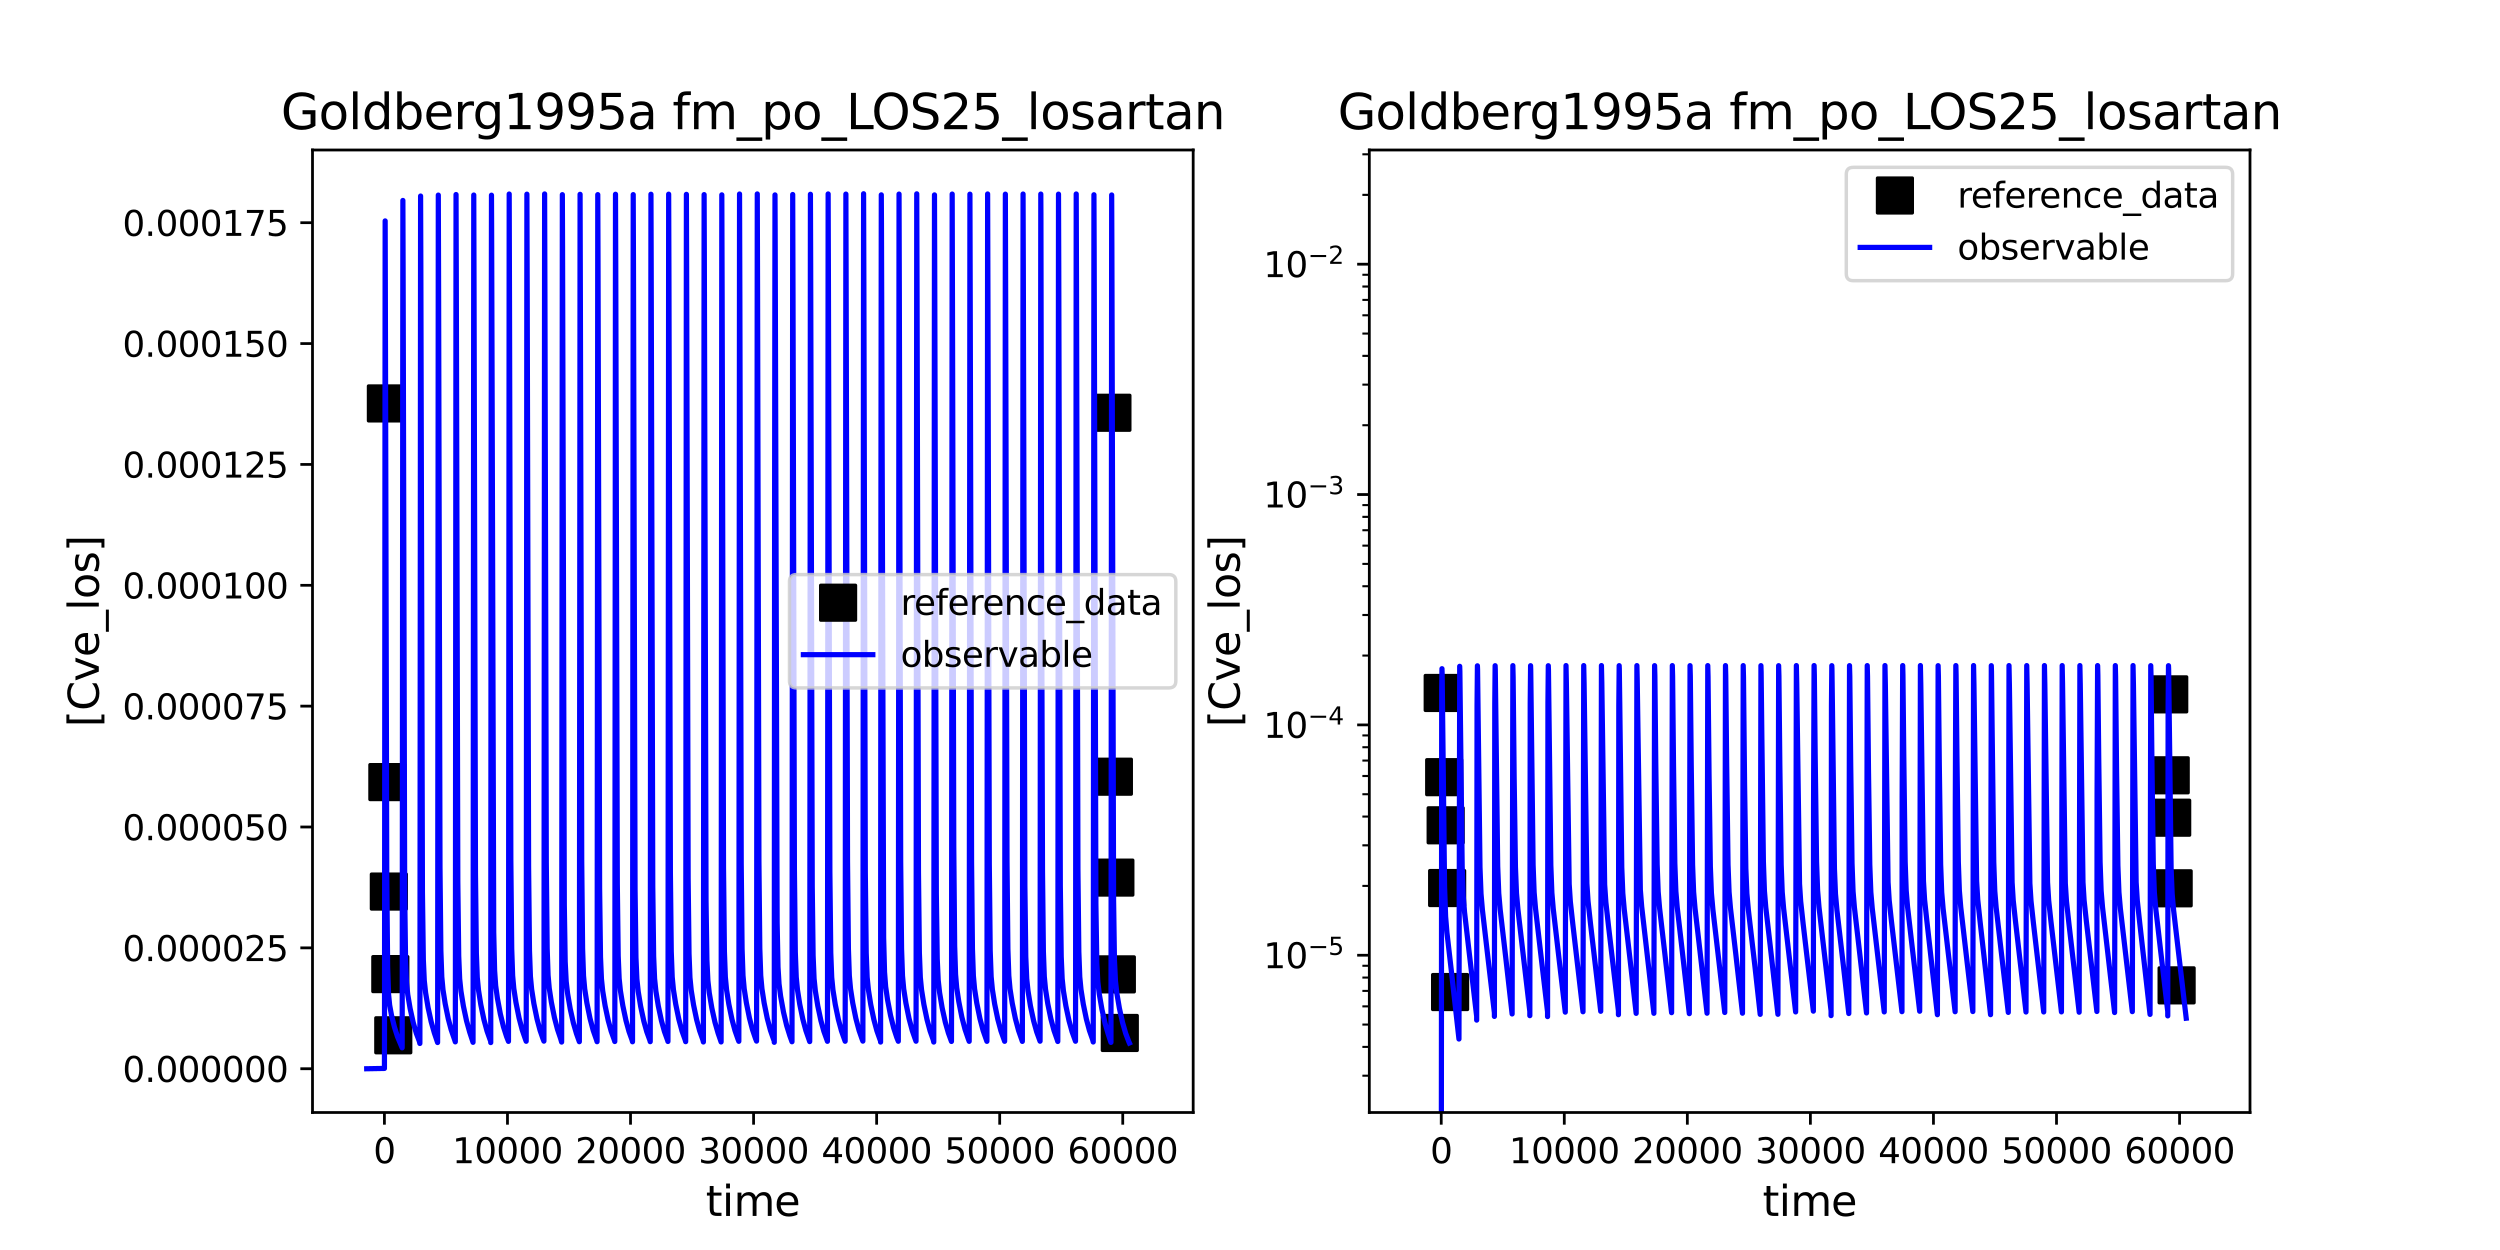 <?xml version="1.0" encoding="utf-8" standalone="no"?>
<!DOCTYPE svg PUBLIC "-//W3C//DTD SVG 1.1//EN"
  "http://www.w3.org/Graphics/SVG/1.1/DTD/svg11.dtd">
<svg xmlns:xlink="http://www.w3.org/1999/xlink" width="720pt" height="360pt" viewBox="0 0 720 360" xmlns="http://www.w3.org/2000/svg" version="1.1">
 <defs>
  <style type="text/css">*{stroke-linejoin: round; stroke-linecap: butt}</style>
 </defs>
 <g id="figure_1">
  <g id="patch_1">
   <path d="M 0 360 
L 720 360 
L 720 0 
L 0 0 
z
" style="fill: #ffffff"/>
  </g>
  <g id="axes_1">
   <g id="patch_2">
    <path d="M 90 320.4 
L 343.636 320.4 
L 343.636 43.2 
L 90 43.2 
z
" style="fill: #ffffff"/>
   </g>
   <g id="matplotlib.axis_1">
    <g id="xtick_1">
     <g id="line2d_1">
      <defs>
       <path id="m7a03ddc480" d="M 0 0 
L 0 3.5 
" style="stroke: #000000; stroke-width: 0.8"/>
      </defs>
      <g>
       <use xlink:href="#m7a03ddc480" x="110.711" y="320.4" style="stroke: #000000; stroke-width: 0.8"/>
      </g>
     </g>
     <g id="text_1">
      <!-- 0 -->
      <g transform="translate(107.53 334.998) scale(0.1 -0.1)">
       <defs>
        <path id="DejaVuSans-30" d="M 2034 4250 
Q 1547 4250 1301 3770 
Q 1056 3291 1056 2328 
Q 1056 1369 1301 889 
Q 1547 409 2034 409 
Q 2525 409 2770 889 
Q 3016 1369 3016 2328 
Q 3016 3291 2770 3770 
Q 2525 4250 2034 4250 
z
M 2034 4750 
Q 2819 4750 3233 4129 
Q 3647 3509 3647 2328 
Q 3647 1150 3233 529 
Q 2819 -91 2034 -91 
Q 1250 -91 836 529 
Q 422 1150 422 2328 
Q 422 3509 836 4129 
Q 1250 4750 2034 4750 
z
" transform="scale(0.016)"/>
       </defs>
       <use xlink:href="#DejaVuSans-30"/>
      </g>
     </g>
    </g>
    <g id="xtick_2">
     <g id="line2d_2">
      <g>
       <use xlink:href="#m7a03ddc480" x="146.151" y="320.4" style="stroke: #000000; stroke-width: 0.8"/>
      </g>
     </g>
     <g id="text_2">
      <!-- 10000 -->
      <g transform="translate(130.245 334.998) scale(0.1 -0.1)">
       <defs>
        <path id="DejaVuSans-31" d="M 794 531 
L 1825 531 
L 1825 4091 
L 703 3866 
L 703 4441 
L 1819 4666 
L 2450 4666 
L 2450 531 
L 3481 531 
L 3481 0 
L 794 0 
L 794 531 
z
" transform="scale(0.016)"/>
       </defs>
       <use xlink:href="#DejaVuSans-31"/>
       <use xlink:href="#DejaVuSans-30" x="63.623"/>
       <use xlink:href="#DejaVuSans-30" x="127.246"/>
       <use xlink:href="#DejaVuSans-30" x="190.869"/>
       <use xlink:href="#DejaVuSans-30" x="254.492"/>
      </g>
     </g>
    </g>
    <g id="xtick_3">
     <g id="line2d_3">
      <g>
       <use xlink:href="#m7a03ddc480" x="181.591" y="320.4" style="stroke: #000000; stroke-width: 0.8"/>
      </g>
     </g>
     <g id="text_3">
      <!-- 20000 -->
      <g transform="translate(165.685 334.998) scale(0.1 -0.1)">
       <defs>
        <path id="DejaVuSans-32" d="M 1228 531 
L 3431 531 
L 3431 0 
L 469 0 
L 469 531 
Q 828 903 1448 1529 
Q 2069 2156 2228 2338 
Q 2531 2678 2651 2914 
Q 2772 3150 2772 3378 
Q 2772 3750 2511 3984 
Q 2250 4219 1831 4219 
Q 1534 4219 1204 4116 
Q 875 4013 500 3803 
L 500 4441 
Q 881 4594 1212 4672 
Q 1544 4750 1819 4750 
Q 2544 4750 2975 4387 
Q 3406 4025 3406 3419 
Q 3406 3131 3298 2873 
Q 3191 2616 2906 2266 
Q 2828 2175 2409 1742 
Q 1991 1309 1228 531 
z
" transform="scale(0.016)"/>
       </defs>
       <use xlink:href="#DejaVuSans-32"/>
       <use xlink:href="#DejaVuSans-30" x="63.623"/>
       <use xlink:href="#DejaVuSans-30" x="127.246"/>
       <use xlink:href="#DejaVuSans-30" x="190.869"/>
       <use xlink:href="#DejaVuSans-30" x="254.492"/>
      </g>
     </g>
    </g>
    <g id="xtick_4">
     <g id="line2d_4">
      <g>
       <use xlink:href="#m7a03ddc480" x="217.031" y="320.4" style="stroke: #000000; stroke-width: 0.8"/>
      </g>
     </g>
     <g id="text_4">
      <!-- 30000 -->
      <g transform="translate(201.125 334.998) scale(0.1 -0.1)">
       <defs>
        <path id="DejaVuSans-33" d="M 2597 2516 
Q 3050 2419 3304 2112 
Q 3559 1806 3559 1356 
Q 3559 666 3084 287 
Q 2609 -91 1734 -91 
Q 1441 -91 1130 -33 
Q 819 25 488 141 
L 488 750 
Q 750 597 1062 519 
Q 1375 441 1716 441 
Q 2309 441 2620 675 
Q 2931 909 2931 1356 
Q 2931 1769 2642 2001 
Q 2353 2234 1838 2234 
L 1294 2234 
L 1294 2753 
L 1863 2753 
Q 2328 2753 2575 2939 
Q 2822 3125 2822 3475 
Q 2822 3834 2567 4026 
Q 2313 4219 1838 4219 
Q 1578 4219 1281 4162 
Q 984 4106 628 3988 
L 628 4550 
Q 988 4650 1302 4700 
Q 1616 4750 1894 4750 
Q 2613 4750 3031 4423 
Q 3450 4097 3450 3541 
Q 3450 3153 3228 2886 
Q 3006 2619 2597 2516 
z
" transform="scale(0.016)"/>
       </defs>
       <use xlink:href="#DejaVuSans-33"/>
       <use xlink:href="#DejaVuSans-30" x="63.623"/>
       <use xlink:href="#DejaVuSans-30" x="127.246"/>
       <use xlink:href="#DejaVuSans-30" x="190.869"/>
       <use xlink:href="#DejaVuSans-30" x="254.492"/>
      </g>
     </g>
    </g>
    <g id="xtick_5">
     <g id="line2d_5">
      <g>
       <use xlink:href="#m7a03ddc480" x="252.471" y="320.4" style="stroke: #000000; stroke-width: 0.8"/>
      </g>
     </g>
     <g id="text_5">
      <!-- 40000 -->
      <g transform="translate(236.564 334.998) scale(0.1 -0.1)">
       <defs>
        <path id="DejaVuSans-34" d="M 2419 4116 
L 825 1625 
L 2419 1625 
L 2419 4116 
z
M 2253 4666 
L 3047 4666 
L 3047 1625 
L 3713 1625 
L 3713 1100 
L 3047 1100 
L 3047 0 
L 2419 0 
L 2419 1100 
L 313 1100 
L 313 1709 
L 2253 4666 
z
" transform="scale(0.016)"/>
       </defs>
       <use xlink:href="#DejaVuSans-34"/>
       <use xlink:href="#DejaVuSans-30" x="63.623"/>
       <use xlink:href="#DejaVuSans-30" x="127.246"/>
       <use xlink:href="#DejaVuSans-30" x="190.869"/>
       <use xlink:href="#DejaVuSans-30" x="254.492"/>
      </g>
     </g>
    </g>
    <g id="xtick_6">
     <g id="line2d_6">
      <g>
       <use xlink:href="#m7a03ddc480" x="287.911" y="320.4" style="stroke: #000000; stroke-width: 0.8"/>
      </g>
     </g>
     <g id="text_6">
      <!-- 50000 -->
      <g transform="translate(272.004 334.998) scale(0.1 -0.1)">
       <defs>
        <path id="DejaVuSans-35" d="M 691 4666 
L 3169 4666 
L 3169 4134 
L 1269 4134 
L 1269 2991 
Q 1406 3038 1543 3061 
Q 1681 3084 1819 3084 
Q 2600 3084 3056 2656 
Q 3513 2228 3513 1497 
Q 3513 744 3044 326 
Q 2575 -91 1722 -91 
Q 1428 -91 1123 -41 
Q 819 9 494 109 
L 494 744 
Q 775 591 1075 516 
Q 1375 441 1709 441 
Q 2250 441 2565 725 
Q 2881 1009 2881 1497 
Q 2881 1984 2565 2268 
Q 2250 2553 1709 2553 
Q 1456 2553 1204 2497 
Q 953 2441 691 2322 
L 691 4666 
z
" transform="scale(0.016)"/>
       </defs>
       <use xlink:href="#DejaVuSans-35"/>
       <use xlink:href="#DejaVuSans-30" x="63.623"/>
       <use xlink:href="#DejaVuSans-30" x="127.246"/>
       <use xlink:href="#DejaVuSans-30" x="190.869"/>
       <use xlink:href="#DejaVuSans-30" x="254.492"/>
      </g>
     </g>
    </g>
    <g id="xtick_7">
     <g id="line2d_7">
      <g>
       <use xlink:href="#m7a03ddc480" x="323.351" y="320.4" style="stroke: #000000; stroke-width: 0.8"/>
      </g>
     </g>
     <g id="text_7">
      <!-- 60000 -->
      <g transform="translate(307.444 334.998) scale(0.1 -0.1)">
       <defs>
        <path id="DejaVuSans-36" d="M 2113 2584 
Q 1688 2584 1439 2293 
Q 1191 2003 1191 1497 
Q 1191 994 1439 701 
Q 1688 409 2113 409 
Q 2538 409 2786 701 
Q 3034 994 3034 1497 
Q 3034 2003 2786 2293 
Q 2538 2584 2113 2584 
z
M 3366 4563 
L 3366 3988 
Q 3128 4100 2886 4159 
Q 2644 4219 2406 4219 
Q 1781 4219 1451 3797 
Q 1122 3375 1075 2522 
Q 1259 2794 1537 2939 
Q 1816 3084 2150 3084 
Q 2853 3084 3261 2657 
Q 3669 2231 3669 1497 
Q 3669 778 3244 343 
Q 2819 -91 2113 -91 
Q 1303 -91 875 529 
Q 447 1150 447 2328 
Q 447 3434 972 4092 
Q 1497 4750 2381 4750 
Q 2619 4750 2861 4703 
Q 3103 4656 3366 4563 
z
" transform="scale(0.016)"/>
       </defs>
       <use xlink:href="#DejaVuSans-36"/>
       <use xlink:href="#DejaVuSans-30" x="63.623"/>
       <use xlink:href="#DejaVuSans-30" x="127.246"/>
       <use xlink:href="#DejaVuSans-30" x="190.869"/>
       <use xlink:href="#DejaVuSans-30" x="254.492"/>
      </g>
     </g>
    </g>
    <g id="text_8">
     <!-- time -->
     <g transform="translate(203.263 350.196) scale(0.12 -0.12)">
      <defs>
       <path id="DejaVuSans-74" d="M 1172 4494 
L 1172 3500 
L 2356 3500 
L 2356 3053 
L 1172 3053 
L 1172 1153 
Q 1172 725 1289 603 
Q 1406 481 1766 481 
L 2356 481 
L 2356 0 
L 1766 0 
Q 1100 0 847 248 
Q 594 497 594 1153 
L 594 3053 
L 172 3053 
L 172 3500 
L 594 3500 
L 594 4494 
L 1172 4494 
z
" transform="scale(0.016)"/>
       <path id="DejaVuSans-69" d="M 603 3500 
L 1178 3500 
L 1178 0 
L 603 0 
L 603 3500 
z
M 603 4863 
L 1178 4863 
L 1178 4134 
L 603 4134 
L 603 4863 
z
" transform="scale(0.016)"/>
       <path id="DejaVuSans-6d" d="M 3328 2828 
Q 3544 3216 3844 3400 
Q 4144 3584 4550 3584 
Q 5097 3584 5394 3201 
Q 5691 2819 5691 2113 
L 5691 0 
L 5113 0 
L 5113 2094 
Q 5113 2597 4934 2840 
Q 4756 3084 4391 3084 
Q 3944 3084 3684 2787 
Q 3425 2491 3425 1978 
L 3425 0 
L 2847 0 
L 2847 2094 
Q 2847 2600 2669 2842 
Q 2491 3084 2119 3084 
Q 1678 3084 1418 2786 
Q 1159 2488 1159 1978 
L 1159 0 
L 581 0 
L 581 3500 
L 1159 3500 
L 1159 2956 
Q 1356 3278 1631 3431 
Q 1906 3584 2284 3584 
Q 2666 3584 2933 3390 
Q 3200 3197 3328 2828 
z
" transform="scale(0.016)"/>
       <path id="DejaVuSans-65" d="M 3597 1894 
L 3597 1613 
L 953 1613 
Q 991 1019 1311 708 
Q 1631 397 2203 397 
Q 2534 397 2845 478 
Q 3156 559 3463 722 
L 3463 178 
Q 3153 47 2828 -22 
Q 2503 -91 2169 -91 
Q 1331 -91 842 396 
Q 353 884 353 1716 
Q 353 2575 817 3079 
Q 1281 3584 2069 3584 
Q 2775 3584 3186 3129 
Q 3597 2675 3597 1894 
z
M 3022 2063 
Q 3016 2534 2758 2815 
Q 2500 3097 2075 3097 
Q 1594 3097 1305 2825 
Q 1016 2553 972 2059 
L 3022 2063 
z
" transform="scale(0.016)"/>
      </defs>
      <use xlink:href="#DejaVuSans-74"/>
      <use xlink:href="#DejaVuSans-69" x="39.209"/>
      <use xlink:href="#DejaVuSans-6d" x="66.992"/>
      <use xlink:href="#DejaVuSans-65" x="164.404"/>
     </g>
    </g>
   </g>
   <g id="matplotlib.axis_2">
    <g id="ytick_1">
     <g id="line2d_8">
      <defs>
       <path id="m74ce62e072" d="M 0 0 
L -3.5 0 
" style="stroke: #000000; stroke-width: 0.8"/>
      </defs>
      <g>
       <use xlink:href="#m74ce62e072" x="90" y="307.8" style="stroke: #000000; stroke-width: 0.8"/>
      </g>
     </g>
     <g id="text_9">
      <!-- 0.000000 -->
      <g transform="translate(35.284 311.599) scale(0.1 -0.1)">
       <defs>
        <path id="DejaVuSans-2e" d="M 684 794 
L 1344 794 
L 1344 0 
L 684 0 
L 684 794 
z
" transform="scale(0.016)"/>
       </defs>
       <use xlink:href="#DejaVuSans-30"/>
       <use xlink:href="#DejaVuSans-2e" x="63.623"/>
       <use xlink:href="#DejaVuSans-30" x="95.41"/>
       <use xlink:href="#DejaVuSans-30" x="159.033"/>
       <use xlink:href="#DejaVuSans-30" x="222.656"/>
       <use xlink:href="#DejaVuSans-30" x="286.279"/>
       <use xlink:href="#DejaVuSans-30" x="349.902"/>
       <use xlink:href="#DejaVuSans-30" x="413.525"/>
      </g>
     </g>
    </g>
    <g id="ytick_2">
     <g id="line2d_9">
      <g>
       <use xlink:href="#m74ce62e072" x="90" y="272.991" style="stroke: #000000; stroke-width: 0.8"/>
      </g>
     </g>
     <g id="text_10">
      <!-- 0.000025 -->
      <g transform="translate(35.284 276.79) scale(0.1 -0.1)">
       <use xlink:href="#DejaVuSans-30"/>
       <use xlink:href="#DejaVuSans-2e" x="63.623"/>
       <use xlink:href="#DejaVuSans-30" x="95.41"/>
       <use xlink:href="#DejaVuSans-30" x="159.033"/>
       <use xlink:href="#DejaVuSans-30" x="222.656"/>
       <use xlink:href="#DejaVuSans-30" x="286.279"/>
       <use xlink:href="#DejaVuSans-32" x="349.902"/>
       <use xlink:href="#DejaVuSans-35" x="413.525"/>
      </g>
     </g>
    </g>
    <g id="ytick_3">
     <g id="line2d_10">
      <g>
       <use xlink:href="#m74ce62e072" x="90" y="238.182" style="stroke: #000000; stroke-width: 0.8"/>
      </g>
     </g>
     <g id="text_11">
      <!-- 0.000050 -->
      <g transform="translate(35.284 241.981) scale(0.1 -0.1)">
       <use xlink:href="#DejaVuSans-30"/>
       <use xlink:href="#DejaVuSans-2e" x="63.623"/>
       <use xlink:href="#DejaVuSans-30" x="95.41"/>
       <use xlink:href="#DejaVuSans-30" x="159.033"/>
       <use xlink:href="#DejaVuSans-30" x="222.656"/>
       <use xlink:href="#DejaVuSans-30" x="286.279"/>
       <use xlink:href="#DejaVuSans-35" x="349.902"/>
       <use xlink:href="#DejaVuSans-30" x="413.525"/>
      </g>
     </g>
    </g>
    <g id="ytick_4">
     <g id="line2d_11">
      <g>
       <use xlink:href="#m74ce62e072" x="90" y="203.373" style="stroke: #000000; stroke-width: 0.8"/>
      </g>
     </g>
     <g id="text_12">
      <!-- 0.000075 -->
      <g transform="translate(35.284 207.172) scale(0.1 -0.1)">
       <defs>
        <path id="DejaVuSans-37" d="M 525 4666 
L 3525 4666 
L 3525 4397 
L 1831 0 
L 1172 0 
L 2766 4134 
L 525 4134 
L 525 4666 
z
" transform="scale(0.016)"/>
       </defs>
       <use xlink:href="#DejaVuSans-30"/>
       <use xlink:href="#DejaVuSans-2e" x="63.623"/>
       <use xlink:href="#DejaVuSans-30" x="95.41"/>
       <use xlink:href="#DejaVuSans-30" x="159.033"/>
       <use xlink:href="#DejaVuSans-30" x="222.656"/>
       <use xlink:href="#DejaVuSans-30" x="286.279"/>
       <use xlink:href="#DejaVuSans-37" x="349.902"/>
       <use xlink:href="#DejaVuSans-35" x="413.525"/>
      </g>
     </g>
    </g>
    <g id="ytick_5">
     <g id="line2d_12">
      <g>
       <use xlink:href="#m74ce62e072" x="90" y="168.564" style="stroke: #000000; stroke-width: 0.8"/>
      </g>
     </g>
     <g id="text_13">
      <!-- 0.000100 -->
      <g transform="translate(35.284 172.363) scale(0.1 -0.1)">
       <use xlink:href="#DejaVuSans-30"/>
       <use xlink:href="#DejaVuSans-2e" x="63.623"/>
       <use xlink:href="#DejaVuSans-30" x="95.41"/>
       <use xlink:href="#DejaVuSans-30" x="159.033"/>
       <use xlink:href="#DejaVuSans-30" x="222.656"/>
       <use xlink:href="#DejaVuSans-31" x="286.279"/>
       <use xlink:href="#DejaVuSans-30" x="349.902"/>
       <use xlink:href="#DejaVuSans-30" x="413.525"/>
      </g>
     </g>
    </g>
    <g id="ytick_6">
     <g id="line2d_13">
      <g>
       <use xlink:href="#m74ce62e072" x="90" y="133.755" style="stroke: #000000; stroke-width: 0.8"/>
      </g>
     </g>
     <g id="text_14">
      <!-- 0.000125 -->
      <g transform="translate(35.284 137.554) scale(0.1 -0.1)">
       <use xlink:href="#DejaVuSans-30"/>
       <use xlink:href="#DejaVuSans-2e" x="63.623"/>
       <use xlink:href="#DejaVuSans-30" x="95.41"/>
       <use xlink:href="#DejaVuSans-30" x="159.033"/>
       <use xlink:href="#DejaVuSans-30" x="222.656"/>
       <use xlink:href="#DejaVuSans-31" x="286.279"/>
       <use xlink:href="#DejaVuSans-32" x="349.902"/>
       <use xlink:href="#DejaVuSans-35" x="413.525"/>
      </g>
     </g>
    </g>
    <g id="ytick_7">
     <g id="line2d_14">
      <g>
       <use xlink:href="#m74ce62e072" x="90" y="98.946" style="stroke: #000000; stroke-width: 0.8"/>
      </g>
     </g>
     <g id="text_15">
      <!-- 0.000150 -->
      <g transform="translate(35.284 102.745) scale(0.1 -0.1)">
       <use xlink:href="#DejaVuSans-30"/>
       <use xlink:href="#DejaVuSans-2e" x="63.623"/>
       <use xlink:href="#DejaVuSans-30" x="95.41"/>
       <use xlink:href="#DejaVuSans-30" x="159.033"/>
       <use xlink:href="#DejaVuSans-30" x="222.656"/>
       <use xlink:href="#DejaVuSans-31" x="286.279"/>
       <use xlink:href="#DejaVuSans-35" x="349.902"/>
       <use xlink:href="#DejaVuSans-30" x="413.525"/>
      </g>
     </g>
    </g>
    <g id="ytick_8">
     <g id="line2d_15">
      <g>
       <use xlink:href="#m74ce62e072" x="90" y="64.137" style="stroke: #000000; stroke-width: 0.8"/>
      </g>
     </g>
     <g id="text_16">
      <!-- 0.000175 -->
      <g transform="translate(35.284 67.936) scale(0.1 -0.1)">
       <use xlink:href="#DejaVuSans-30"/>
       <use xlink:href="#DejaVuSans-2e" x="63.623"/>
       <use xlink:href="#DejaVuSans-30" x="95.41"/>
       <use xlink:href="#DejaVuSans-30" x="159.033"/>
       <use xlink:href="#DejaVuSans-30" x="222.656"/>
       <use xlink:href="#DejaVuSans-31" x="286.279"/>
       <use xlink:href="#DejaVuSans-37" x="349.902"/>
       <use xlink:href="#DejaVuSans-35" x="413.525"/>
      </g>
     </g>
    </g>
    <g id="text_17">
     <!-- [Cve_los] -->
     <g transform="translate(28.455 209.378) rotate(-90) scale(0.12 -0.12)">
      <defs>
       <path id="DejaVuSans-5b" d="M 550 4863 
L 1875 4863 
L 1875 4416 
L 1125 4416 
L 1125 -397 
L 1875 -397 
L 1875 -844 
L 550 -844 
L 550 4863 
z
" transform="scale(0.016)"/>
       <path id="DejaVuSans-43" d="M 4122 4306 
L 4122 3641 
Q 3803 3938 3442 4084 
Q 3081 4231 2675 4231 
Q 1875 4231 1450 3742 
Q 1025 3253 1025 2328 
Q 1025 1406 1450 917 
Q 1875 428 2675 428 
Q 3081 428 3442 575 
Q 3803 722 4122 1019 
L 4122 359 
Q 3791 134 3420 21 
Q 3050 -91 2638 -91 
Q 1578 -91 968 557 
Q 359 1206 359 2328 
Q 359 3453 968 4101 
Q 1578 4750 2638 4750 
Q 3056 4750 3426 4639 
Q 3797 4528 4122 4306 
z
" transform="scale(0.016)"/>
       <path id="DejaVuSans-76" d="M 191 3500 
L 800 3500 
L 1894 563 
L 2988 3500 
L 3597 3500 
L 2284 0 
L 1503 0 
L 191 3500 
z
" transform="scale(0.016)"/>
       <path id="DejaVuSans-5f" d="M 3263 -1063 
L 3263 -1509 
L -63 -1509 
L -63 -1063 
L 3263 -1063 
z
" transform="scale(0.016)"/>
       <path id="DejaVuSans-6c" d="M 603 4863 
L 1178 4863 
L 1178 0 
L 603 0 
L 603 4863 
z
" transform="scale(0.016)"/>
       <path id="DejaVuSans-6f" d="M 1959 3097 
Q 1497 3097 1228 2736 
Q 959 2375 959 1747 
Q 959 1119 1226 758 
Q 1494 397 1959 397 
Q 2419 397 2687 759 
Q 2956 1122 2956 1747 
Q 2956 2369 2687 2733 
Q 2419 3097 1959 3097 
z
M 1959 3584 
Q 2709 3584 3137 3096 
Q 3566 2609 3566 1747 
Q 3566 888 3137 398 
Q 2709 -91 1959 -91 
Q 1206 -91 779 398 
Q 353 888 353 1747 
Q 353 2609 779 3096 
Q 1206 3584 1959 3584 
z
" transform="scale(0.016)"/>
       <path id="DejaVuSans-73" d="M 2834 3397 
L 2834 2853 
Q 2591 2978 2328 3040 
Q 2066 3103 1784 3103 
Q 1356 3103 1142 2972 
Q 928 2841 928 2578 
Q 928 2378 1081 2264 
Q 1234 2150 1697 2047 
L 1894 2003 
Q 2506 1872 2764 1633 
Q 3022 1394 3022 966 
Q 3022 478 2636 193 
Q 2250 -91 1575 -91 
Q 1294 -91 989 -36 
Q 684 19 347 128 
L 347 722 
Q 666 556 975 473 
Q 1284 391 1588 391 
Q 1994 391 2212 530 
Q 2431 669 2431 922 
Q 2431 1156 2273 1281 
Q 2116 1406 1581 1522 
L 1381 1569 
Q 847 1681 609 1914 
Q 372 2147 372 2553 
Q 372 3047 722 3315 
Q 1072 3584 1716 3584 
Q 2034 3584 2315 3537 
Q 2597 3491 2834 3397 
z
" transform="scale(0.016)"/>
       <path id="DejaVuSans-5d" d="M 1947 4863 
L 1947 -844 
L 622 -844 
L 622 -397 
L 1369 -397 
L 1369 4416 
L 622 4416 
L 622 4863 
L 1947 4863 
z
" transform="scale(0.016)"/>
      </defs>
      <use xlink:href="#DejaVuSans-5b"/>
      <use xlink:href="#DejaVuSans-43" x="39.014"/>
      <use xlink:href="#DejaVuSans-76" x="108.838"/>
      <use xlink:href="#DejaVuSans-65" x="168.018"/>
      <use xlink:href="#DejaVuSans-5f" x="229.541"/>
      <use xlink:href="#DejaVuSans-6c" x="279.541"/>
      <use xlink:href="#DejaVuSans-6f" x="307.324"/>
      <use xlink:href="#DejaVuSans-73" x="368.506"/>
      <use xlink:href="#DejaVuSans-5d" x="420.605"/>
     </g>
    </g>
   </g>
   <g id="line2d_16">
    <defs>
     <path id="m4491c6f786" d="M -5 5 
L 5 5 
L 5 -5 
L -5 -5 
z
" style="stroke: #000000; stroke-linejoin: miter"/>
    </defs>
    <g clip-path="url(#p2485870384)">
     <use xlink:href="#m4491c6f786" x="111.136" y="116.186" style="stroke: #000000; stroke-linejoin: miter"/>
     <use xlink:href="#m4491c6f786" x="111.562" y="225.242" style="stroke: #000000; stroke-linejoin: miter"/>
     <use xlink:href="#m4491c6f786" x="111.987" y="256.773" style="stroke: #000000; stroke-linejoin: miter"/>
     <use xlink:href="#m4491c6f786" x="112.412" y="280.547" style="stroke: #000000; stroke-linejoin: miter"/>
     <use xlink:href="#m4491c6f786" x="113.263" y="298.163" style="stroke: #000000; stroke-linejoin: miter"/>
     <use xlink:href="#m4491c6f786" x="320.374" y="118.875" style="stroke: #000000; stroke-linejoin: miter"/>
     <use xlink:href="#m4491c6f786" x="320.799" y="223.688" style="stroke: #000000; stroke-linejoin: miter"/>
     <use xlink:href="#m4491c6f786" x="321.224" y="252.747" style="stroke: #000000; stroke-linejoin: miter"/>
     <use xlink:href="#m4491c6f786" x="321.649" y="280.62" style="stroke: #000000; stroke-linejoin: miter"/>
     <use xlink:href="#m4491c6f786" x="322.5" y="297.496" style="stroke: #000000; stroke-linejoin: miter"/>
    </g>
   </g>
   <g id="line2d_17">
    <path d="M 105.608 307.8 
L 110.716 307.706 
L 110.735 299.213 
L 110.924 63.624 
L 111.032 106.139 
L 111.383 251.663 
L 111.638 278.49 
L 111.904 286.314 
L 112.219 289.483 
L 112.744 292.337 
L 113.599 295.807 
L 114.484 298.575 
L 115.401 300.772 
L 115.815 301.774 
L 115.822 301.402 
L 115.848 281.482 
L 116.029 57.733 
L 116.094 77.356 
L 116.545 256.255 
L 116.802 276.661 
L 117.073 283.049 
L 117.435 286.449 
L 118.114 290.448 
L 119.012 294.507 
L 119.909 297.612 
L 120.766 299.898 
L 120.919 300.52 
L 120.926 300.083 
L 120.953 278.287 
L 121.13 56.461 
L 121.197 76.233 
L 121.661 256.964 
L 121.921 276.348 
L 122.195 282.424 
L 122.572 285.908 
L 123.288 290.18 
L 124.176 294.264 
L 125.08 297.446 
L 126.022 300.245 
L 126.027 300.029 
L 126.049 286.74 
L 126.233 56.189 
L 126.319 85.365 
L 126.718 249.761 
L 126.971 273.868 
L 127.237 281.349 
L 127.583 285.052 
L 128.209 289.055 
L 129.102 293.421 
L 129.919 296.516 
L 130.907 299.38 
L 131.125 300.057 
L 131.132 299.715 
L 131.158 279.71 
L 131.338 56.03 
L 131.409 78.205 
L 131.849 253.932 
L 132.111 275.329 
L 132.386 281.901 
L 132.758 285.476 
L 133.461 289.774 
L 134.359 293.989 
L 135.266 297.244 
L 136.229 300.188 
L 136.234 299.953 
L 136.259 283.66 
L 136.442 56.171 
L 136.521 82.7 
L 136.936 251.52 
L 137.191 274.453 
L 137.458 281.527 
L 137.813 285.195 
L 138.468 289.318 
L 139.369 293.651 
L 140.275 296.984 
L 141.161 299.485 
L 141.331 299.893 
L 141.332 300.26 
L 141.442 134.062 
L 141.544 56.216 
L 141.588 66.011 
L 142.191 268.472 
L 142.452 279.552 
L 142.754 283.87 
L 143.248 287.48 
L 144.1 292.032 
L 145.004 295.741 
L 145.908 298.575 
L 146.436 299.916 
L 146.44 299.731 
L 146.463 286.646 
L 146.648 55.881 
L 146.74 89.413 
L 147.121 247.741 
L 147.375 273.187 
L 147.641 280.968 
L 147.976 284.683 
L 148.589 288.693 
L 149.485 293.156 
L 150.379 296.565 
L 151.314 299.285 
L 151.539 299.886 
L 151.544 299.65 
L 151.567 285.391 
L 151.745 55.926 
L 151.835 84.698 
L 152.236 249.62 
L 152.492 273.821 
L 152.763 281.237 
L 153.114 284.934 
L 153.763 289.074 
L 154.67 293.495 
L 155.538 296.74 
L 156.376 299.175 
L 156.642 299.848 
L 156.648 299.61 
L 156.671 285.246 
L 156.849 55.858 
L 156.939 85.238 
L 157.332 248.398 
L 157.582 273.121 
L 157.846 280.882 
L 158.179 284.605 
L 158.79 288.623 
L 159.685 293.1 
L 160.563 296.468 
L 161.441 299.066 
L 161.746 300.115 
L 161.753 299.571 
L 161.781 276.185 
L 161.957 56.063 
L 162.014 70.997 
L 162.521 260.635 
L 162.774 276.945 
L 163.062 282.651 
L 163.465 286.12 
L 164.225 290.552 
L 165.129 294.611 
L 166.021 297.677 
L 166.849 300.011 
L 166.853 299.861 
L 166.874 288.629 
L 167.061 55.967 
L 167.149 87.242 
L 167.535 247.952 
L 167.788 273.234 
L 168.055 281.035 
L 168.401 284.832 
L 169.027 288.881 
L 169.92 293.286 
L 170.84 296.752 
L 171.768 299.411 
L 171.952 300.007 
L 171.958 299.664 
L 171.985 279.412 
L 172.158 56.054 
L 172.23 75.405 
L 172.689 255.822 
L 172.946 275.624 
L 173.216 281.907 
L 173.581 285.412 
L 174.27 289.649 
L 175.163 293.877 
L 176.017 296.991 
L 176.977 299.668 
L 177.056 299.957 
L 177.062 299.604 
L 177.089 278.99 
L 177.263 55.947 
L 177.335 76.25 
L 177.784 254.512 
L 178.042 275.289 
L 178.314 281.79 
L 178.68 285.354 
L 179.373 289.626 
L 180.272 293.88 
L 181.148 297.064 
L 182.015 299.498 
L 182.159 300.033 
L 182.165 299.686 
L 182.192 279.296 
L 182.366 56.053 
L 182.438 75.826 
L 182.898 256.117 
L 183.155 275.747 
L 183.426 281.972 
L 183.805 285.559 
L 184.51 289.841 
L 185.421 294.097 
L 186.271 297.149 
L 187.194 299.698 
L 187.262 299.999 
L 187.268 299.668 
L 187.293 282.328 
L 187.473 55.946 
L 187.541 75.797 
L 187.995 255.221 
L 188.25 275.399 
L 188.523 281.855 
L 188.897 285.455 
L 189.595 289.729 
L 190.49 293.942 
L 191.358 297.088 
L 192.293 299.682 
L 192.366 299.943 
L 192.372 299.601 
L 192.398 280.531 
L 192.574 55.924 
L 192.652 79.679 
L 193.073 251.331 
L 193.322 274.002 
L 193.598 281.407 
L 193.953 285.061 
L 194.609 289.213 
L 195.504 293.549 
L 196.415 296.92 
L 197.325 299.494 
L 197.469 299.999 
L 197.475 299.657 
L 197.501 280.418 
L 197.682 55.979 
L 197.751 77.479 
L 198.186 252.967 
L 198.439 274.635 
L 198.707 281.532 
L 199.07 285.202 
L 199.748 289.439 
L 200.641 293.713 
L 201.496 296.865 
L 202.429 299.509 
L 202.572 300.089 
L 202.579 299.65 
L 202.608 275.924 
L 202.785 56.052 
L 202.842 71.566 
L 203.336 259.268 
L 203.588 276.503 
L 203.872 282.435 
L 204.267 285.933 
L 205.008 290.317 
L 205.911 294.426 
L 206.808 297.548 
L 207.676 300.083 
L 207.681 299.85 
L 207.704 285.743 
L 207.882 56.121 
L 207.972 85.058 
L 208.373 249.898 
L 208.63 274.013 
L 208.901 281.392 
L 209.252 285.07 
L 209.902 289.188 
L 210.81 293.584 
L 211.677 296.81 
L 212.516 299.23 
L 212.779 299.899 
L 212.784 299.661 
L 212.807 285.261 
L 212.987 55.878 
L 213.078 86.159 
L 213.471 248.738 
L 213.72 273.247 
L 213.984 280.947 
L 214.331 284.764 
L 214.956 288.819 
L 215.845 293.22 
L 216.704 296.499 
L 217.586 299.098 
L 217.882 299.837 
L 217.888 299.577 
L 217.911 284.347 
L 218.096 55.857 
L 218.178 84.286 
L 218.57 248.066 
L 218.823 273.156 
L 219.091 280.965 
L 219.439 284.756 
L 220.07 288.847 
L 220.97 293.29 
L 221.882 296.726 
L 222.803 299.373 
L 222.985 299.815 
L 222.986 300.185 
L 223.093 138.393 
L 223.197 56.136 
L 223.243 66.388 
L 223.811 265.729 
L 224.064 278.474 
L 224.363 283.383 
L 224.821 286.929 
L 225.657 291.541 
L 226.565 295.377 
L 227.479 298.326 
L 228.089 300.024 
L 228.094 299.787 
L 228.117 285.51 
L 228.297 56.022 
L 228.387 85.779 
L 228.79 250.387 
L 229.048 274.173 
L 229.32 281.438 
L 229.673 285.089 
L 230.325 289.214 
L 231.223 293.562 
L 232.095 296.804 
L 232.953 299.275 
L 233.192 299.979 
L 233.199 299.625 
L 233.226 278.971 
L 233.401 55.953 
L 233.473 76.761 
L 233.925 255.245 
L 234.175 275.166 
L 234.453 281.836 
L 234.827 285.44 
L 235.521 289.693 
L 236.419 293.928 
L 237.266 297.008 
L 238.222 299.674 
L 238.296 299.898 
L 238.301 299.653 
L 238.324 285.051 
L 238.505 55.856 
L 238.587 81.963 
L 239.002 251.11 
L 239.262 274.388 
L 239.535 281.483 
L 239.891 285.096 
L 240.561 289.312 
L 241.46 293.637 
L 242.349 296.92 
L 243.273 299.527 
L 243.399 299.878 
L 243.405 299.615 
L 243.428 284.393 
L 243.613 55.9 
L 243.694 84.373 
L 244.087 248.154 
L 244.34 273.213 
L 244.609 281.006 
L 244.956 284.79 
L 245.589 288.877 
L 246.489 293.316 
L 247.405 296.76 
L 248.295 299.321 
L 248.502 299.844 
L 248.508 299.6 
L 248.531 284.986 
L 248.712 55.8 
L 248.794 82.067 
L 249.209 251.184 
L 249.469 274.392 
L 249.743 281.465 
L 250.099 285.075 
L 250.771 289.298 
L 251.671 293.633 
L 252.555 296.901 
L 253.446 299.431 
L 253.605 299.816 
L 253.606 300.114 
L 253.712 140.928 
L 253.813 56.118 
L 253.858 64.442 
L 254.488 270.038 
L 254.751 280 
L 255.069 284.157 
L 255.609 287.923 
L 256.48 292.46 
L 257.377 296.044 
L 258.265 298.764 
L 258.709 299.883 
L 258.714 299.693 
L 258.737 286.373 
L 258.923 55.898 
L 259.004 84.279 
L 259.397 248.141 
L 259.65 273.216 
L 259.919 281.011 
L 260.267 284.795 
L 260.899 288.882 
L 261.8 293.321 
L 262.718 296.772 
L 263.613 299.343 
L 263.812 299.869 
L 263.818 299.626 
L 263.841 285.049 
L 264.022 55.826 
L 264.103 81.998 
L 264.519 251.147 
L 264.779 274.39 
L 265.053 281.473 
L 265.409 285.084 
L 266.08 289.304 
L 266.979 293.635 
L 267.865 296.909 
L 268.774 299.483 
L 268.916 300.112 
L 268.923 299.68 
L 268.951 276.821 
L 269.13 56.131 
L 269.191 74.165 
L 269.664 257.338 
L 269.921 276.123 
L 270.205 282.313 
L 270.597 285.856 
L 271.341 290.273 
L 272.25 294.415 
L 273.135 297.505 
L 274.019 299.936 
L 274.023 299.856 
L 274.041 291.874 
L 274.228 55.895 
L 274.342 100.112 
L 274.684 243.854 
L 274.944 272.412 
L 275.204 280.621 
L 275.532 284.468 
L 276.121 288.405 
L 277.017 292.938 
L 277.928 296.456 
L 278.85 299.169 
L 279.123 299.905 
L 279.128 299.643 
L 279.152 284.433 
L 279.336 55.923 
L 279.418 84.357 
L 279.811 248.201 
L 280.064 273.251 
L 280.333 281.034 
L 280.681 284.814 
L 281.313 288.899 
L 282.215 293.336 
L 283.136 296.792 
L 284.037 299.374 
L 284.226 299.902 
L 284.231 299.661 
L 284.254 285.138 
L 284.435 55.863 
L 284.526 86.845 
L 284.918 248.815 
L 285.178 273.755 
L 285.451 281.274 
L 285.807 284.991 
L 286.464 289.161 
L 287.369 293.549 
L 288.279 296.921 
L 289.206 299.536 
L 289.329 299.896 
L 289.335 299.633 
L 289.358 284.411 
L 289.543 55.918 
L 289.625 84.417 
L 290.018 248.23 
L 290.271 273.256 
L 290.54 281.032 
L 290.888 284.81 
L 291.52 288.896 
L 292.422 293.335 
L 293.345 296.798 
L 294.251 299.39 
L 294.432 299.922 
L 294.439 299.568 
L 294.466 278.838 
L 294.641 55.885 
L 294.714 77.073 
L 295.165 255.132 
L 295.425 275.509 
L 295.698 281.876 
L 296.068 285.407 
L 296.765 289.687 
L 297.677 293.979 
L 298.565 297.18 
L 299.536 299.864 
L 299.538 299.849 
L 299.549 297.4 
L 299.602 218.562 
L 299.75 55.897 
L 299.781 61.739 
L 299.956 157.203 
L 300.241 250.93 
L 300.494 274.009 
L 300.763 281.268 
L 301.111 284.918 
L 301.759 289.06 
L 302.653 293.427 
L 303.555 296.8 
L 304.469 299.411 
L 304.639 299.947 
L 304.646 299.595 
L 304.673 278.936 
L 304.848 55.915 
L 304.92 76.933 
L 305.371 255.047 
L 305.631 275.488 
L 305.904 281.876 
L 306.273 285.411 
L 306.969 289.687 
L 307.879 293.972 
L 308.748 297.111 
L 309.629 299.57 
L 309.743 299.876 
L 309.748 299.624 
L 309.772 283.896 
L 309.95 55.866 
L 310.032 81.252 
L 310.444 250.443 
L 310.701 274.058 
L 310.975 281.355 
L 311.328 285.007 
L 311.987 289.181 
L 312.879 293.511 
L 313.757 296.788 
L 314.664 299.385 
L 314.846 300.092 
L 314.853 299.607 
L 314.882 275.865 
L 315.053 56.091 
L 315.117 72.014 
L 315.618 260.321 
L 315.881 277.154 
L 316.172 282.749 
L 316.587 286.253 
L 317.361 290.726 
L 318.273 294.771 
L 319.161 297.788 
L 319.949 300.206 
L 319.956 299.775 
L 319.985 276.288 
L 320.161 56.153 
L 320.218 71.156 
L 320.712 259.237 
L 320.964 276.565 
L 321.249 282.511 
L 321.644 286.006 
L 322.386 290.38 
L 323.291 294.478 
L 324.188 297.591 
L 325.148 300.121 
L 325.264 300.38 
L 325.264 300.38 
" clip-path="url(#p2485870384)" style="fill: none; stroke: #0000ff; stroke-width: 1.5; stroke-linecap: square"/>
   </g>
   <g id="patch_3">
    <path d="M 90 320.4 
L 90 43.2 
" style="fill: none; stroke: #000000; stroke-width: 0.8; stroke-linejoin: miter; stroke-linecap: square"/>
   </g>
   <g id="patch_4">
    <path d="M 343.636 320.4 
L 343.636 43.2 
" style="fill: none; stroke: #000000; stroke-width: 0.8; stroke-linejoin: miter; stroke-linecap: square"/>
   </g>
   <g id="patch_5">
    <path d="M 90 320.4 
L 343.636 320.4 
" style="fill: none; stroke: #000000; stroke-width: 0.8; stroke-linejoin: miter; stroke-linecap: square"/>
   </g>
   <g id="patch_6">
    <path d="M 90 43.2 
L 343.636 43.2 
" style="fill: none; stroke: #000000; stroke-width: 0.8; stroke-linejoin: miter; stroke-linecap: square"/>
   </g>
   <g id="text_18">
    <!-- Goldberg1995a fm_po_LOS25_losartan -->
    <g transform="translate(80.913 37.2) scale(0.14 -0.14)">
     <defs>
      <path id="DejaVuSans-47" d="M 3809 666 
L 3809 1919 
L 2778 1919 
L 2778 2438 
L 4434 2438 
L 4434 434 
Q 4069 175 3628 42 
Q 3188 -91 2688 -91 
Q 1594 -91 976 548 
Q 359 1188 359 2328 
Q 359 3472 976 4111 
Q 1594 4750 2688 4750 
Q 3144 4750 3555 4637 
Q 3966 4525 4313 4306 
L 4313 3634 
Q 3963 3931 3569 4081 
Q 3175 4231 2741 4231 
Q 1884 4231 1454 3753 
Q 1025 3275 1025 2328 
Q 1025 1384 1454 906 
Q 1884 428 2741 428 
Q 3075 428 3337 486 
Q 3600 544 3809 666 
z
" transform="scale(0.016)"/>
      <path id="DejaVuSans-64" d="M 2906 2969 
L 2906 4863 
L 3481 4863 
L 3481 0 
L 2906 0 
L 2906 525 
Q 2725 213 2448 61 
Q 2172 -91 1784 -91 
Q 1150 -91 751 415 
Q 353 922 353 1747 
Q 353 2572 751 3078 
Q 1150 3584 1784 3584 
Q 2172 3584 2448 3432 
Q 2725 3281 2906 2969 
z
M 947 1747 
Q 947 1113 1208 752 
Q 1469 391 1925 391 
Q 2381 391 2643 752 
Q 2906 1113 2906 1747 
Q 2906 2381 2643 2742 
Q 2381 3103 1925 3103 
Q 1469 3103 1208 2742 
Q 947 2381 947 1747 
z
" transform="scale(0.016)"/>
      <path id="DejaVuSans-62" d="M 3116 1747 
Q 3116 2381 2855 2742 
Q 2594 3103 2138 3103 
Q 1681 3103 1420 2742 
Q 1159 2381 1159 1747 
Q 1159 1113 1420 752 
Q 1681 391 2138 391 
Q 2594 391 2855 752 
Q 3116 1113 3116 1747 
z
M 1159 2969 
Q 1341 3281 1617 3432 
Q 1894 3584 2278 3584 
Q 2916 3584 3314 3078 
Q 3713 2572 3713 1747 
Q 3713 922 3314 415 
Q 2916 -91 2278 -91 
Q 1894 -91 1617 61 
Q 1341 213 1159 525 
L 1159 0 
L 581 0 
L 581 4863 
L 1159 4863 
L 1159 2969 
z
" transform="scale(0.016)"/>
      <path id="DejaVuSans-72" d="M 2631 2963 
Q 2534 3019 2420 3045 
Q 2306 3072 2169 3072 
Q 1681 3072 1420 2755 
Q 1159 2438 1159 1844 
L 1159 0 
L 581 0 
L 581 3500 
L 1159 3500 
L 1159 2956 
Q 1341 3275 1631 3429 
Q 1922 3584 2338 3584 
Q 2397 3584 2469 3576 
Q 2541 3569 2628 3553 
L 2631 2963 
z
" transform="scale(0.016)"/>
      <path id="DejaVuSans-67" d="M 2906 1791 
Q 2906 2416 2648 2759 
Q 2391 3103 1925 3103 
Q 1463 3103 1205 2759 
Q 947 2416 947 1791 
Q 947 1169 1205 825 
Q 1463 481 1925 481 
Q 2391 481 2648 825 
Q 2906 1169 2906 1791 
z
M 3481 434 
Q 3481 -459 3084 -895 
Q 2688 -1331 1869 -1331 
Q 1566 -1331 1297 -1286 
Q 1028 -1241 775 -1147 
L 775 -588 
Q 1028 -725 1275 -790 
Q 1522 -856 1778 -856 
Q 2344 -856 2625 -561 
Q 2906 -266 2906 331 
L 2906 616 
Q 2728 306 2450 153 
Q 2172 0 1784 0 
Q 1141 0 747 490 
Q 353 981 353 1791 
Q 353 2603 747 3093 
Q 1141 3584 1784 3584 
Q 2172 3584 2450 3431 
Q 2728 3278 2906 2969 
L 2906 3500 
L 3481 3500 
L 3481 434 
z
" transform="scale(0.016)"/>
      <path id="DejaVuSans-39" d="M 703 97 
L 703 672 
Q 941 559 1184 500 
Q 1428 441 1663 441 
Q 2288 441 2617 861 
Q 2947 1281 2994 2138 
Q 2813 1869 2534 1725 
Q 2256 1581 1919 1581 
Q 1219 1581 811 2004 
Q 403 2428 403 3163 
Q 403 3881 828 4315 
Q 1253 4750 1959 4750 
Q 2769 4750 3195 4129 
Q 3622 3509 3622 2328 
Q 3622 1225 3098 567 
Q 2575 -91 1691 -91 
Q 1453 -91 1209 -44 
Q 966 3 703 97 
z
M 1959 2075 
Q 2384 2075 2632 2365 
Q 2881 2656 2881 3163 
Q 2881 3666 2632 3958 
Q 2384 4250 1959 4250 
Q 1534 4250 1286 3958 
Q 1038 3666 1038 3163 
Q 1038 2656 1286 2365 
Q 1534 2075 1959 2075 
z
" transform="scale(0.016)"/>
      <path id="DejaVuSans-61" d="M 2194 1759 
Q 1497 1759 1228 1600 
Q 959 1441 959 1056 
Q 959 750 1161 570 
Q 1363 391 1709 391 
Q 2188 391 2477 730 
Q 2766 1069 2766 1631 
L 2766 1759 
L 2194 1759 
z
M 3341 1997 
L 3341 0 
L 2766 0 
L 2766 531 
Q 2569 213 2275 61 
Q 1981 -91 1556 -91 
Q 1019 -91 701 211 
Q 384 513 384 1019 
Q 384 1609 779 1909 
Q 1175 2209 1959 2209 
L 2766 2209 
L 2766 2266 
Q 2766 2663 2505 2880 
Q 2244 3097 1772 3097 
Q 1472 3097 1187 3025 
Q 903 2953 641 2809 
L 641 3341 
Q 956 3463 1253 3523 
Q 1550 3584 1831 3584 
Q 2591 3584 2966 3190 
Q 3341 2797 3341 1997 
z
" transform="scale(0.016)"/>
      <path id="DejaVuSans-20" transform="scale(0.016)"/>
      <path id="DejaVuSans-66" d="M 2375 4863 
L 2375 4384 
L 1825 4384 
Q 1516 4384 1395 4259 
Q 1275 4134 1275 3809 
L 1275 3500 
L 2222 3500 
L 2222 3053 
L 1275 3053 
L 1275 0 
L 697 0 
L 697 3053 
L 147 3053 
L 147 3500 
L 697 3500 
L 697 3744 
Q 697 4328 969 4595 
Q 1241 4863 1831 4863 
L 2375 4863 
z
" transform="scale(0.016)"/>
      <path id="DejaVuSans-70" d="M 1159 525 
L 1159 -1331 
L 581 -1331 
L 581 3500 
L 1159 3500 
L 1159 2969 
Q 1341 3281 1617 3432 
Q 1894 3584 2278 3584 
Q 2916 3584 3314 3078 
Q 3713 2572 3713 1747 
Q 3713 922 3314 415 
Q 2916 -91 2278 -91 
Q 1894 -91 1617 61 
Q 1341 213 1159 525 
z
M 3116 1747 
Q 3116 2381 2855 2742 
Q 2594 3103 2138 3103 
Q 1681 3103 1420 2742 
Q 1159 2381 1159 1747 
Q 1159 1113 1420 752 
Q 1681 391 2138 391 
Q 2594 391 2855 752 
Q 3116 1113 3116 1747 
z
" transform="scale(0.016)"/>
      <path id="DejaVuSans-4c" d="M 628 4666 
L 1259 4666 
L 1259 531 
L 3531 531 
L 3531 0 
L 628 0 
L 628 4666 
z
" transform="scale(0.016)"/>
      <path id="DejaVuSans-4f" d="M 2522 4238 
Q 1834 4238 1429 3725 
Q 1025 3213 1025 2328 
Q 1025 1447 1429 934 
Q 1834 422 2522 422 
Q 3209 422 3611 934 
Q 4013 1447 4013 2328 
Q 4013 3213 3611 3725 
Q 3209 4238 2522 4238 
z
M 2522 4750 
Q 3503 4750 4090 4092 
Q 4678 3434 4678 2328 
Q 4678 1225 4090 567 
Q 3503 -91 2522 -91 
Q 1538 -91 948 565 
Q 359 1222 359 2328 
Q 359 3434 948 4092 
Q 1538 4750 2522 4750 
z
" transform="scale(0.016)"/>
      <path id="DejaVuSans-53" d="M 3425 4513 
L 3425 3897 
Q 3066 4069 2747 4153 
Q 2428 4238 2131 4238 
Q 1616 4238 1336 4038 
Q 1056 3838 1056 3469 
Q 1056 3159 1242 3001 
Q 1428 2844 1947 2747 
L 2328 2669 
Q 3034 2534 3370 2195 
Q 3706 1856 3706 1288 
Q 3706 609 3251 259 
Q 2797 -91 1919 -91 
Q 1588 -91 1214 -16 
Q 841 59 441 206 
L 441 856 
Q 825 641 1194 531 
Q 1563 422 1919 422 
Q 2459 422 2753 634 
Q 3047 847 3047 1241 
Q 3047 1584 2836 1778 
Q 2625 1972 2144 2069 
L 1759 2144 
Q 1053 2284 737 2584 
Q 422 2884 422 3419 
Q 422 4038 858 4394 
Q 1294 4750 2059 4750 
Q 2388 4750 2728 4690 
Q 3069 4631 3425 4513 
z
" transform="scale(0.016)"/>
      <path id="DejaVuSans-6e" d="M 3513 2113 
L 3513 0 
L 2938 0 
L 2938 2094 
Q 2938 2591 2744 2837 
Q 2550 3084 2163 3084 
Q 1697 3084 1428 2787 
Q 1159 2491 1159 1978 
L 1159 0 
L 581 0 
L 581 3500 
L 1159 3500 
L 1159 2956 
Q 1366 3272 1645 3428 
Q 1925 3584 2291 3584 
Q 2894 3584 3203 3211 
Q 3513 2838 3513 2113 
z
" transform="scale(0.016)"/>
     </defs>
     <use xlink:href="#DejaVuSans-47"/>
     <use xlink:href="#DejaVuSans-6f" x="77.49"/>
     <use xlink:href="#DejaVuSans-6c" x="138.672"/>
     <use xlink:href="#DejaVuSans-64" x="166.455"/>
     <use xlink:href="#DejaVuSans-62" x="229.932"/>
     <use xlink:href="#DejaVuSans-65" x="293.408"/>
     <use xlink:href="#DejaVuSans-72" x="354.932"/>
     <use xlink:href="#DejaVuSans-67" x="394.295"/>
     <use xlink:href="#DejaVuSans-31" x="457.771"/>
     <use xlink:href="#DejaVuSans-39" x="521.395"/>
     <use xlink:href="#DejaVuSans-39" x="585.018"/>
     <use xlink:href="#DejaVuSans-35" x="648.641"/>
     <use xlink:href="#DejaVuSans-61" x="712.264"/>
     <use xlink:href="#DejaVuSans-20" x="773.543"/>
     <use xlink:href="#DejaVuSans-66" x="805.33"/>
     <use xlink:href="#DejaVuSans-6d" x="840.535"/>
     <use xlink:href="#DejaVuSans-5f" x="937.947"/>
     <use xlink:href="#DejaVuSans-70" x="987.947"/>
     <use xlink:href="#DejaVuSans-6f" x="1051.424"/>
     <use xlink:href="#DejaVuSans-5f" x="1112.605"/>
     <use xlink:href="#DejaVuSans-4c" x="1162.605"/>
     <use xlink:href="#DejaVuSans-4f" x="1214.693"/>
     <use xlink:href="#DejaVuSans-53" x="1293.404"/>
     <use xlink:href="#DejaVuSans-32" x="1356.881"/>
     <use xlink:href="#DejaVuSans-35" x="1420.504"/>
     <use xlink:href="#DejaVuSans-5f" x="1484.127"/>
     <use xlink:href="#DejaVuSans-6c" x="1534.127"/>
     <use xlink:href="#DejaVuSans-6f" x="1561.91"/>
     <use xlink:href="#DejaVuSans-73" x="1623.092"/>
     <use xlink:href="#DejaVuSans-61" x="1675.191"/>
     <use xlink:href="#DejaVuSans-72" x="1736.471"/>
     <use xlink:href="#DejaVuSans-74" x="1777.584"/>
     <use xlink:href="#DejaVuSans-61" x="1816.793"/>
     <use xlink:href="#DejaVuSans-6e" x="1878.072"/>
    </g>
   </g>
   <g id="legend_1">
    <g id="patch_7">
     <path d="M 229.371 198.117 
L 336.636 198.117 
Q 338.636 198.117 338.636 196.117 
L 338.636 167.483 
Q 338.636 165.483 336.636 165.483 
L 229.371 165.483 
Q 227.371 165.483 227.371 167.483 
L 227.371 196.117 
Q 227.371 198.117 229.371 198.117 
z
" style="fill: #ffffff; opacity: 0.8; stroke: #cccccc; stroke-linejoin: miter"/>
    </g>
    <g id="line2d_18">
     <g>
      <use xlink:href="#m4491c6f786" x="241.371" y="173.581" style="stroke: #000000; stroke-linejoin: miter"/>
     </g>
    </g>
    <g id="text_19">
     <!-- reference_data -->
     <g transform="translate(259.371 177.081) scale(0.1 -0.1)">
      <defs>
       <path id="DejaVuSans-63" d="M 3122 3366 
L 3122 2828 
Q 2878 2963 2633 3030 
Q 2388 3097 2138 3097 
Q 1578 3097 1268 2742 
Q 959 2388 959 1747 
Q 959 1106 1268 751 
Q 1578 397 2138 397 
Q 2388 397 2633 464 
Q 2878 531 3122 666 
L 3122 134 
Q 2881 22 2623 -34 
Q 2366 -91 2075 -91 
Q 1284 -91 818 406 
Q 353 903 353 1747 
Q 353 2603 823 3093 
Q 1294 3584 2113 3584 
Q 2378 3584 2631 3529 
Q 2884 3475 3122 3366 
z
" transform="scale(0.016)"/>
      </defs>
      <use xlink:href="#DejaVuSans-72"/>
      <use xlink:href="#DejaVuSans-65" x="38.863"/>
      <use xlink:href="#DejaVuSans-66" x="100.387"/>
      <use xlink:href="#DejaVuSans-65" x="135.592"/>
      <use xlink:href="#DejaVuSans-72" x="197.115"/>
      <use xlink:href="#DejaVuSans-65" x="235.979"/>
      <use xlink:href="#DejaVuSans-6e" x="297.502"/>
      <use xlink:href="#DejaVuSans-63" x="360.881"/>
      <use xlink:href="#DejaVuSans-65" x="415.861"/>
      <use xlink:href="#DejaVuSans-5f" x="477.385"/>
      <use xlink:href="#DejaVuSans-64" x="527.385"/>
      <use xlink:href="#DejaVuSans-61" x="590.861"/>
      <use xlink:href="#DejaVuSans-74" x="652.141"/>
      <use xlink:href="#DejaVuSans-61" x="691.35"/>
     </g>
    </g>
    <g id="line2d_19">
     <path d="M 231.371 188.537 
L 241.371 188.537 
L 251.371 188.537 
" style="fill: none; stroke: #0000ff; stroke-width: 1.5; stroke-linecap: square"/>
    </g>
    <g id="text_20">
     <!-- observable -->
     <g transform="translate(259.371 192.037) scale(0.1 -0.1)">
      <use xlink:href="#DejaVuSans-6f"/>
      <use xlink:href="#DejaVuSans-62" x="61.182"/>
      <use xlink:href="#DejaVuSans-73" x="124.658"/>
      <use xlink:href="#DejaVuSans-65" x="176.758"/>
      <use xlink:href="#DejaVuSans-72" x="238.281"/>
      <use xlink:href="#DejaVuSans-76" x="279.395"/>
      <use xlink:href="#DejaVuSans-61" x="338.574"/>
      <use xlink:href="#DejaVuSans-62" x="399.854"/>
      <use xlink:href="#DejaVuSans-6c" x="463.33"/>
      <use xlink:href="#DejaVuSans-65" x="491.113"/>
     </g>
    </g>
   </g>
  </g>
  <g id="axes_2">
   <g id="patch_8">
    <path d="M 394.364 320.4 
L 648 320.4 
L 648 43.2 
L 394.364 43.2 
z
" style="fill: #ffffff"/>
   </g>
   <g id="matplotlib.axis_3">
    <g id="xtick_8">
     <g id="line2d_20">
      <g>
       <use xlink:href="#m7a03ddc480" x="415.075" y="320.4" style="stroke: #000000; stroke-width: 0.8"/>
      </g>
     </g>
     <g id="text_21">
      <!-- 0 -->
      <g transform="translate(411.893 334.998) scale(0.1 -0.1)">
       <use xlink:href="#DejaVuSans-30"/>
      </g>
     </g>
    </g>
    <g id="xtick_9">
     <g id="line2d_21">
      <g>
       <use xlink:href="#m7a03ddc480" x="450.515" y="320.4" style="stroke: #000000; stroke-width: 0.8"/>
      </g>
     </g>
     <g id="text_22">
      <!-- 10000 -->
      <g transform="translate(434.608 334.998) scale(0.1 -0.1)">
       <use xlink:href="#DejaVuSans-31"/>
       <use xlink:href="#DejaVuSans-30" x="63.623"/>
       <use xlink:href="#DejaVuSans-30" x="127.246"/>
       <use xlink:href="#DejaVuSans-30" x="190.869"/>
       <use xlink:href="#DejaVuSans-30" x="254.492"/>
      </g>
     </g>
    </g>
    <g id="xtick_10">
     <g id="line2d_22">
      <g>
       <use xlink:href="#m7a03ddc480" x="485.955" y="320.4" style="stroke: #000000; stroke-width: 0.8"/>
      </g>
     </g>
     <g id="text_23">
      <!-- 20000 -->
      <g transform="translate(470.048 334.998) scale(0.1 -0.1)">
       <use xlink:href="#DejaVuSans-32"/>
       <use xlink:href="#DejaVuSans-30" x="63.623"/>
       <use xlink:href="#DejaVuSans-30" x="127.246"/>
       <use xlink:href="#DejaVuSans-30" x="190.869"/>
       <use xlink:href="#DejaVuSans-30" x="254.492"/>
      </g>
     </g>
    </g>
    <g id="xtick_11">
     <g id="line2d_23">
      <g>
       <use xlink:href="#m7a03ddc480" x="521.394" y="320.4" style="stroke: #000000; stroke-width: 0.8"/>
      </g>
     </g>
     <g id="text_24">
      <!-- 30000 -->
      <g transform="translate(505.488 334.998) scale(0.1 -0.1)">
       <use xlink:href="#DejaVuSans-33"/>
       <use xlink:href="#DejaVuSans-30" x="63.623"/>
       <use xlink:href="#DejaVuSans-30" x="127.246"/>
       <use xlink:href="#DejaVuSans-30" x="190.869"/>
       <use xlink:href="#DejaVuSans-30" x="254.492"/>
      </g>
     </g>
    </g>
    <g id="xtick_12">
     <g id="line2d_24">
      <g>
       <use xlink:href="#m7a03ddc480" x="556.834" y="320.4" style="stroke: #000000; stroke-width: 0.8"/>
      </g>
     </g>
     <g id="text_25">
      <!-- 40000 -->
      <g transform="translate(540.928 334.998) scale(0.1 -0.1)">
       <use xlink:href="#DejaVuSans-34"/>
       <use xlink:href="#DejaVuSans-30" x="63.623"/>
       <use xlink:href="#DejaVuSans-30" x="127.246"/>
       <use xlink:href="#DejaVuSans-30" x="190.869"/>
       <use xlink:href="#DejaVuSans-30" x="254.492"/>
      </g>
     </g>
    </g>
    <g id="xtick_13">
     <g id="line2d_25">
      <g>
       <use xlink:href="#m7a03ddc480" x="592.274" y="320.4" style="stroke: #000000; stroke-width: 0.8"/>
      </g>
     </g>
     <g id="text_26">
      <!-- 50000 -->
      <g transform="translate(576.368 334.998) scale(0.1 -0.1)">
       <use xlink:href="#DejaVuSans-35"/>
       <use xlink:href="#DejaVuSans-30" x="63.623"/>
       <use xlink:href="#DejaVuSans-30" x="127.246"/>
       <use xlink:href="#DejaVuSans-30" x="190.869"/>
       <use xlink:href="#DejaVuSans-30" x="254.492"/>
      </g>
     </g>
    </g>
    <g id="xtick_14">
     <g id="line2d_26">
      <g>
       <use xlink:href="#m7a03ddc480" x="627.714" y="320.4" style="stroke: #000000; stroke-width: 0.8"/>
      </g>
     </g>
     <g id="text_27">
      <!-- 60000 -->
      <g transform="translate(611.808 334.998) scale(0.1 -0.1)">
       <use xlink:href="#DejaVuSans-36"/>
       <use xlink:href="#DejaVuSans-30" x="63.623"/>
       <use xlink:href="#DejaVuSans-30" x="127.246"/>
       <use xlink:href="#DejaVuSans-30" x="190.869"/>
       <use xlink:href="#DejaVuSans-30" x="254.492"/>
      </g>
     </g>
    </g>
    <g id="text_28">
     <!-- time -->
     <g transform="translate(507.627 350.196) scale(0.12 -0.12)">
      <use xlink:href="#DejaVuSans-74"/>
      <use xlink:href="#DejaVuSans-69" x="39.209"/>
      <use xlink:href="#DejaVuSans-6d" x="66.992"/>
      <use xlink:href="#DejaVuSans-65" x="164.404"/>
     </g>
    </g>
   </g>
   <g id="matplotlib.axis_4">
    <g id="ytick_9">
     <g id="line2d_27">
      <g>
       <use xlink:href="#m74ce62e072" x="394.364" y="275.11" style="stroke: #000000; stroke-width: 0.8"/>
      </g>
     </g>
     <g id="text_29">
      <!-- $\mathdefault{10^{-5}}$ -->
      <g transform="translate(363.864 278.909) scale(0.1 -0.1)">
       <defs>
        <path id="DejaVuSans-2212" d="M 678 2272 
L 4684 2272 
L 4684 1741 
L 678 1741 
L 678 2272 
z
" transform="scale(0.016)"/>
       </defs>
       <use xlink:href="#DejaVuSans-31" transform="translate(0 0.684)"/>
       <use xlink:href="#DejaVuSans-30" transform="translate(63.623 0.684)"/>
       <use xlink:href="#DejaVuSans-2212" transform="translate(128.203 38.966) scale(0.7)"/>
       <use xlink:href="#DejaVuSans-35" transform="translate(186.855 38.966) scale(0.7)"/>
      </g>
     </g>
    </g>
    <g id="ytick_10">
     <g id="line2d_28">
      <g>
       <use xlink:href="#m74ce62e072" x="394.364" y="208.77" style="stroke: #000000; stroke-width: 0.8"/>
      </g>
     </g>
     <g id="text_30">
      <!-- $\mathdefault{10^{-4}}$ -->
      <g transform="translate(363.864 212.569) scale(0.1 -0.1)">
       <use xlink:href="#DejaVuSans-31" transform="translate(0 0.684)"/>
       <use xlink:href="#DejaVuSans-30" transform="translate(63.623 0.684)"/>
       <use xlink:href="#DejaVuSans-2212" transform="translate(128.203 38.966) scale(0.7)"/>
       <use xlink:href="#DejaVuSans-34" transform="translate(186.855 38.966) scale(0.7)"/>
      </g>
     </g>
    </g>
    <g id="ytick_11">
     <g id="line2d_29">
      <g>
       <use xlink:href="#m74ce62e072" x="394.364" y="142.431" style="stroke: #000000; stroke-width: 0.8"/>
      </g>
     </g>
     <g id="text_31">
      <!-- $\mathdefault{10^{-3}}$ -->
      <g transform="translate(363.864 146.23) scale(0.1 -0.1)">
       <use xlink:href="#DejaVuSans-31" transform="translate(0 0.766)"/>
       <use xlink:href="#DejaVuSans-30" transform="translate(63.623 0.766)"/>
       <use xlink:href="#DejaVuSans-2212" transform="translate(128.203 39.047) scale(0.7)"/>
       <use xlink:href="#DejaVuSans-33" transform="translate(186.855 39.047) scale(0.7)"/>
      </g>
     </g>
    </g>
    <g id="ytick_12">
     <g id="line2d_30">
      <g>
       <use xlink:href="#m74ce62e072" x="394.364" y="76.092" style="stroke: #000000; stroke-width: 0.8"/>
      </g>
     </g>
     <g id="text_32">
      <!-- $\mathdefault{10^{-2}}$ -->
      <g transform="translate(363.864 79.891) scale(0.1 -0.1)">
       <use xlink:href="#DejaVuSans-31" transform="translate(0 0.766)"/>
       <use xlink:href="#DejaVuSans-30" transform="translate(63.623 0.766)"/>
       <use xlink:href="#DejaVuSans-2212" transform="translate(128.203 39.047) scale(0.7)"/>
       <use xlink:href="#DejaVuSans-32" transform="translate(186.855 39.047) scale(0.7)"/>
      </g>
     </g>
    </g>
    <g id="ytick_13">
     <g id="line2d_31">
      <defs>
       <path id="m3b68d67145" d="M 0 0 
L -2 0 
" style="stroke: #000000; stroke-width: 0.6"/>
      </defs>
      <g>
       <use xlink:href="#m3b68d67145" x="394.364" y="309.797" style="stroke: #000000; stroke-width: 0.6"/>
      </g>
     </g>
    </g>
    <g id="ytick_14">
     <g id="line2d_32">
      <g>
       <use xlink:href="#m3b68d67145" x="394.364" y="301.509" style="stroke: #000000; stroke-width: 0.6"/>
      </g>
     </g>
    </g>
    <g id="ytick_15">
     <g id="line2d_33">
      <g>
       <use xlink:href="#m3b68d67145" x="394.364" y="295.08" style="stroke: #000000; stroke-width: 0.6"/>
      </g>
     </g>
    </g>
    <g id="ytick_16">
     <g id="line2d_34">
      <g>
       <use xlink:href="#m3b68d67145" x="394.364" y="289.827" style="stroke: #000000; stroke-width: 0.6"/>
      </g>
     </g>
    </g>
    <g id="ytick_17">
     <g id="line2d_35">
      <g>
       <use xlink:href="#m3b68d67145" x="394.364" y="285.386" style="stroke: #000000; stroke-width: 0.6"/>
      </g>
     </g>
    </g>
    <g id="ytick_18">
     <g id="line2d_36">
      <g>
       <use xlink:href="#m3b68d67145" x="394.364" y="281.538" style="stroke: #000000; stroke-width: 0.6"/>
      </g>
     </g>
    </g>
    <g id="ytick_19">
     <g id="line2d_37">
      <g>
       <use xlink:href="#m3b68d67145" x="394.364" y="278.145" style="stroke: #000000; stroke-width: 0.6"/>
      </g>
     </g>
    </g>
    <g id="ytick_20">
     <g id="line2d_38">
      <g>
       <use xlink:href="#m3b68d67145" x="394.364" y="255.139" style="stroke: #000000; stroke-width: 0.6"/>
      </g>
     </g>
    </g>
    <g id="ytick_21">
     <g id="line2d_39">
      <g>
       <use xlink:href="#m3b68d67145" x="394.364" y="243.458" style="stroke: #000000; stroke-width: 0.6"/>
      </g>
     </g>
    </g>
    <g id="ytick_22">
     <g id="line2d_40">
      <g>
       <use xlink:href="#m3b68d67145" x="394.364" y="235.169" style="stroke: #000000; stroke-width: 0.6"/>
      </g>
     </g>
    </g>
    <g id="ytick_23">
     <g id="line2d_41">
      <g>
       <use xlink:href="#m3b68d67145" x="394.364" y="228.74" style="stroke: #000000; stroke-width: 0.6"/>
      </g>
     </g>
    </g>
    <g id="ytick_24">
     <g id="line2d_42">
      <g>
       <use xlink:href="#m3b68d67145" x="394.364" y="223.488" style="stroke: #000000; stroke-width: 0.6"/>
      </g>
     </g>
    </g>
    <g id="ytick_25">
     <g id="line2d_43">
      <g>
       <use xlink:href="#m3b68d67145" x="394.364" y="219.046" style="stroke: #000000; stroke-width: 0.6"/>
      </g>
     </g>
    </g>
    <g id="ytick_26">
     <g id="line2d_44">
      <g>
       <use xlink:href="#m3b68d67145" x="394.364" y="215.199" style="stroke: #000000; stroke-width: 0.6"/>
      </g>
     </g>
    </g>
    <g id="ytick_27">
     <g id="line2d_45">
      <g>
       <use xlink:href="#m3b68d67145" x="394.364" y="211.806" style="stroke: #000000; stroke-width: 0.6"/>
      </g>
     </g>
    </g>
    <g id="ytick_28">
     <g id="line2d_46">
      <g>
       <use xlink:href="#m3b68d67145" x="394.364" y="188.8" style="stroke: #000000; stroke-width: 0.6"/>
      </g>
     </g>
    </g>
    <g id="ytick_29">
     <g id="line2d_47">
      <g>
       <use xlink:href="#m3b68d67145" x="394.364" y="177.118" style="stroke: #000000; stroke-width: 0.6"/>
      </g>
     </g>
    </g>
    <g id="ytick_30">
     <g id="line2d_48">
      <g>
       <use xlink:href="#m3b68d67145" x="394.364" y="168.83" style="stroke: #000000; stroke-width: 0.6"/>
      </g>
     </g>
    </g>
    <g id="ytick_31">
     <g id="line2d_49">
      <g>
       <use xlink:href="#m3b68d67145" x="394.364" y="162.401" style="stroke: #000000; stroke-width: 0.6"/>
      </g>
     </g>
    </g>
    <g id="ytick_32">
     <g id="line2d_50">
      <g>
       <use xlink:href="#m3b68d67145" x="394.364" y="157.148" style="stroke: #000000; stroke-width: 0.6"/>
      </g>
     </g>
    </g>
    <g id="ytick_33">
     <g id="line2d_51">
      <g>
       <use xlink:href="#m3b68d67145" x="394.364" y="152.707" style="stroke: #000000; stroke-width: 0.6"/>
      </g>
     </g>
    </g>
    <g id="ytick_34">
     <g id="line2d_52">
      <g>
       <use xlink:href="#m3b68d67145" x="394.364" y="148.86" style="stroke: #000000; stroke-width: 0.6"/>
      </g>
     </g>
    </g>
    <g id="ytick_35">
     <g id="line2d_53">
      <g>
       <use xlink:href="#m3b68d67145" x="394.364" y="145.467" style="stroke: #000000; stroke-width: 0.6"/>
      </g>
     </g>
    </g>
    <g id="ytick_36">
     <g id="line2d_54">
      <g>
       <use xlink:href="#m3b68d67145" x="394.364" y="122.461" style="stroke: #000000; stroke-width: 0.6"/>
      </g>
     </g>
    </g>
    <g id="ytick_37">
     <g id="line2d_55">
      <g>
       <use xlink:href="#m3b68d67145" x="394.364" y="110.779" style="stroke: #000000; stroke-width: 0.6"/>
      </g>
     </g>
    </g>
    <g id="ytick_38">
     <g id="line2d_56">
      <g>
       <use xlink:href="#m3b68d67145" x="394.364" y="102.491" style="stroke: #000000; stroke-width: 0.6"/>
      </g>
     </g>
    </g>
    <g id="ytick_39">
     <g id="line2d_57">
      <g>
       <use xlink:href="#m3b68d67145" x="394.364" y="96.062" style="stroke: #000000; stroke-width: 0.6"/>
      </g>
     </g>
    </g>
    <g id="ytick_40">
     <g id="line2d_58">
      <g>
       <use xlink:href="#m3b68d67145" x="394.364" y="90.809" style="stroke: #000000; stroke-width: 0.6"/>
      </g>
     </g>
    </g>
    <g id="ytick_41">
     <g id="line2d_59">
      <g>
       <use xlink:href="#m3b68d67145" x="394.364" y="86.368" style="stroke: #000000; stroke-width: 0.6"/>
      </g>
     </g>
    </g>
    <g id="ytick_42">
     <g id="line2d_60">
      <g>
       <use xlink:href="#m3b68d67145" x="394.364" y="82.521" style="stroke: #000000; stroke-width: 0.6"/>
      </g>
     </g>
    </g>
    <g id="ytick_43">
     <g id="line2d_61">
      <g>
       <use xlink:href="#m3b68d67145" x="394.364" y="79.127" style="stroke: #000000; stroke-width: 0.6"/>
      </g>
     </g>
    </g>
    <g id="ytick_44">
     <g id="line2d_62">
      <g>
       <use xlink:href="#m3b68d67145" x="394.364" y="56.122" style="stroke: #000000; stroke-width: 0.6"/>
      </g>
     </g>
    </g>
    <g id="ytick_45">
     <g id="line2d_63">
      <g>
       <use xlink:href="#m3b68d67145" x="394.364" y="44.44" style="stroke: #000000; stroke-width: 0.6"/>
      </g>
     </g>
    </g>
    <g id="text_33">
     <!-- [Cve_los] -->
     <g transform="translate(357.034 209.378) rotate(-90) scale(0.12 -0.12)">
      <use xlink:href="#DejaVuSans-5b"/>
      <use xlink:href="#DejaVuSans-43" x="39.014"/>
      <use xlink:href="#DejaVuSans-76" x="108.838"/>
      <use xlink:href="#DejaVuSans-65" x="168.018"/>
      <use xlink:href="#DejaVuSans-5f" x="229.541"/>
      <use xlink:href="#DejaVuSans-6c" x="279.541"/>
      <use xlink:href="#DejaVuSans-6f" x="307.324"/>
      <use xlink:href="#DejaVuSans-73" x="368.506"/>
      <use xlink:href="#DejaVuSans-5d" x="420.605"/>
     </g>
    </g>
   </g>
   <g id="line2d_64">
    <g clip-path="url(#p7c78f2cf23)">
     <use xlink:href="#m4491c6f786" x="415.5" y="199.571" style="stroke: #000000; stroke-linejoin: miter"/>
     <use xlink:href="#m4491c6f786" x="415.925" y="223.829" style="stroke: #000000; stroke-linejoin: miter"/>
     <use xlink:href="#m4491c6f786" x="416.351" y="237.691" style="stroke: #000000; stroke-linejoin: miter"/>
     <use xlink:href="#m4491c6f786" x="416.776" y="255.761" style="stroke: #000000; stroke-linejoin: miter"/>
     <use xlink:href="#m4491c6f786" x="417.626" y="285.713" style="stroke: #000000; stroke-linejoin: miter"/>
     <use xlink:href="#m4491c6f786" x="624.737" y="199.978" style="stroke: #000000; stroke-linejoin: miter"/>
     <use xlink:href="#m4491c6f786" x="625.163" y="223.292" style="stroke: #000000; stroke-linejoin: miter"/>
     <use xlink:href="#m4491c6f786" x="625.588" y="235.503" style="stroke: #000000; stroke-linejoin: miter"/>
     <use xlink:href="#m4491c6f786" x="626.013" y="255.838" style="stroke: #000000; stroke-linejoin: miter"/>
     <use xlink:href="#m4491c6f786" x="626.864" y="283.782" style="stroke: #000000; stroke-linejoin: miter"/>
    </g>
   </g>
   <g id="line2d_65">
    <path d="M 415.084 361 
L 415.209 198.293 
L 415.288 192.587 
L 415.335 193.928 
L 415.505 208.909 
L 416.038 255.404 
L 416.34 263.986 
L 416.722 268.625 
L 417.963 279.41 
L 420.179 299.237 
L 420.185 297.514 
L 420.392 191.9 
L 420.441 193.335 
L 420.607 207.677 
L 421.105 249.46 
L 421.407 258.037 
L 421.799 262.793 
L 423.081 273.926 
L 425.281 292.722 
L 425.282 293.791 
L 425.39 203.196 
L 425.494 191.754 
L 425.536 192.771 
L 425.687 204.977 
L 426.233 249.698 
L 426.532 257.414 
L 426.936 262.072 
L 428.461 275.247 
L 430.385 291.677 
L 430.386 292.725 
L 430.494 202.841 
L 430.597 191.723 
L 430.639 192.756 
L 430.789 204.817 
L 431.335 249.446 
L 431.641 257.282 
L 432.053 261.984 
L 433.668 275.91 
L 435.489 292.016 
L 435.495 290.771 
L 435.702 191.704 
L 435.781 194.951 
L 436.075 223.78 
L 436.447 249.68 
L 436.75 257.229 
L 437.163 261.895 
L 438.849 276.422 
L 440.591 291.306 
L 440.592 292.507 
L 440.702 202.521 
L 440.806 191.721 
L 440.847 192.771 
L 440.999 205.218 
L 441.533 249.054 
L 441.832 256.999 
L 442.232 261.678 
L 443.666 274.077 
L 445.695 291.412 
L 445.696 292.78 
L 445.806 202.392 
L 445.908 191.726 
L 445.952 192.87 
L 446.101 205.06 
L 446.637 249.137 
L 446.939 257.106 
L 447.337 261.752 
L 448.788 274.295 
L 450.799 291.496 
L 450.805 290.581 
L 451.011 191.687 
L 451.115 196.697 
L 451.924 254.595 
L 452.259 259.66 
L 452.964 266.091 
L 455.902 291.386 
L 455.908 290.539 
L 456.109 191.692 
L 456.221 196.895 
L 457.018 254.364 
L 457.356 259.566 
L 458.059 265.992 
L 461.006 291.249 
L 461.011 290.398 
L 461.213 191.685 
L 461.321 196.613 
L 462.14 254.748 
L 462.487 259.833 
L 463.251 266.721 
L 466.108 291.137 
L 466.109 292.233 
L 466.216 203.181 
L 466.32 191.708 
L 466.358 192.552 
L 466.493 202.843 
L 467.068 249.777 
L 467.368 257.238 
L 467.782 261.93 
L 469.44 276.219 
L 471.212 291.845 
L 471.219 290.689 
L 471.424 191.697 
L 471.513 195.518 
L 472.418 256.281 
L 472.804 261.08 
L 473.976 271.29 
L 476.316 291.829 
L 476.322 290.589 
L 476.522 191.707 
L 476.603 194.581 
L 476.864 219.953 
L 477.256 248.918 
L 477.553 256.808 
L 477.958 261.554 
L 479.425 274.236 
L 481.419 291.646 
L 481.426 290.376 
L 481.627 191.695 
L 481.708 194.698 
L 481.971 220.288 
L 482.351 248.555 
L 482.65 256.669 
L 483.044 261.352 
L 484.389 273.01 
L 486.522 291.928 
L 486.529 290.667 
L 486.729 191.707 
L 486.81 194.639 
L 487.072 220.115 
L 487.465 249.04 
L 487.763 256.882 
L 488.169 261.616 
L 489.661 274.512 
L 491.626 291.801 
L 491.632 290.605 
L 491.836 191.695 
L 491.917 194.851 
L 492.205 223.158 
L 492.58 249.499 
L 492.886 257.178 
L 493.312 261.957 
L 495.101 277.359 
L 496.729 291.594 
L 496.736 290.368 
L 496.937 191.692 
L 497.016 194.546 
L 497.279 220.084 
L 497.673 249.032 
L 497.975 256.899 
L 498.382 261.602 
L 499.908 274.78 
L 501.833 291.803 
L 501.839 290.564 
L 502.045 191.698 
L 502.126 195.045 
L 502.439 225.84 
L 502.802 250.105 
L 503.102 257.317 
L 503.528 262.045 
L 505.418 278.303 
L 506.936 292.134 
L 506.943 290.541 
L 507.148 191.707 
L 507.206 193.539 
L 507.4 211.109 
L 507.857 248.175 
L 508.157 256.606 
L 508.551 261.368 
L 509.861 272.731 
L 512.039 292.111 
L 512.046 290.862 
L 512.246 191.715 
L 512.327 194.616 
L 512.588 220.051 
L 512.98 249.02 
L 513.278 256.893 
L 513.684 261.636 
L 515.153 274.336 
L 517.143 291.435 
L 517.148 290.578 
L 517.351 191.687 
L 517.459 196.756 
L 518.265 254.516 
L 518.598 259.594 
L 519.306 266.063 
L 522.246 291.21 
L 522.251 290.532 
L 522.299 232.171 
L 522.452 191.688 
L 522.46 191.685 
L 522.468 191.755 
L 522.53 194.345 
L 522.776 218.055 
L 523.171 248.176 
L 523.471 256.478 
L 523.866 261.206 
L 525.208 272.842 
L 527.348 291.128 
L 527.349 292.495 
L 527.457 203.12 
L 527.561 191.716 
L 527.599 192.579 
L 527.733 202.865 
L 528.317 250.14 
L 528.617 257.425 
L 529.043 262.172 
L 530.892 278.084 
L 532.453 291.893 
L 532.459 290.633 
L 532.66 191.703 
L 532.741 194.7 
L 533.004 220.299 
L 533.384 248.593 
L 533.683 256.719 
L 534.077 261.404 
L 535.423 273.062 
L 537.556 291.727 
L 537.562 290.453 
L 537.764 191.695 
L 537.846 194.77 
L 538.123 221.85 
L 538.497 248.96 
L 538.802 256.939 
L 539.205 261.592 
L 540.719 274.676 
L 542.659 291.431 
L 542.665 290.552 
L 542.869 191.684 
L 542.982 197.248 
L 543.762 254.064 
L 544.09 259.325 
L 544.734 265.295 
L 547.763 291.358 
L 547.768 290.668 
L 547.819 229.243 
L 547.969 191.692 
L 547.977 191.689 
L 547.984 191.76 
L 548.046 194.355 
L 548.293 218.085 
L 548.688 248.223 
L 548.988 256.521 
L 549.383 261.248 
L 550.726 272.892 
L 552.866 291.235 
L 552.872 290.364 
L 553.075 191.678 
L 553.189 197.268 
L 553.956 253.717 
L 554.285 259.144 
L 554.915 265.035 
L 557.969 292.23 
L 557.976 290.954 
L 558.177 191.714 
L 558.258 194.7 
L 558.52 220.262 
L 558.907 248.914 
L 559.212 256.978 
L 559.613 261.652 
L 561.079 274.332 
L 563.073 291.375 
L 563.078 290.693 
L 563.125 232.213 
L 563.279 191.694 
L 563.287 191.689 
L 563.294 191.759 
L 563.356 194.345 
L 563.603 218.07 
L 563.998 248.226 
L 564.298 256.527 
L 564.694 261.254 
L 566.037 272.903 
L 568.176 291.324 
L 568.182 290.454 
L 568.385 191.681 
L 568.499 197.256 
L 569.266 253.721 
L 569.594 259.156 
L 570.224 265.046 
L 573.279 292.221 
L 573.286 290.646 
L 573.494 191.716 
L 573.546 193.365 
L 573.73 209.691 
L 574.203 248.298 
L 574.501 256.628 
L 574.893 261.369 
L 576.178 272.525 
L 578.383 291.57 
L 578.388 290.689 
L 578.592 191.689 
L 578.705 197.25 
L 579.485 254.091 
L 579.814 259.355 
L 580.457 265.325 
L 583.486 291.457 
L 583.492 290.514 
L 583.7 191.692 
L 583.805 196.921 
L 584.602 254.37 
L 584.934 259.514 
L 585.614 265.76 
L 588.589 291.446 
L 588.595 290.577 
L 588.799 191.685 
L 588.912 197.236 
L 589.692 254.061 
L 590.02 259.325 
L 590.663 265.296 
L 593.693 291.424 
L 593.698 290.481 
L 593.907 191.692 
L 594.012 196.931 
L 594.809 254.37 
L 595.141 259.511 
L 595.821 265.757 
L 598.796 291.517 
L 598.802 290.648 
L 599.005 191.688 
L 599.119 197.221 
L 599.898 254.06 
L 600.226 259.332 
L 600.869 265.301 
L 603.899 291.306 
L 603.905 290.615 
L 603.956 229.172 
L 604.106 191.689 
L 604.122 191.763 
L 604.184 194.377 
L 604.43 218.15 
L 604.826 248.26 
L 605.126 256.534 
L 605.522 261.254 
L 606.866 272.908 
L 609.003 291.608 
L 609.009 290.344 
L 609.211 191.691 
L 609.293 194.795 
L 609.571 221.972 
L 609.953 249.318 
L 610.254 256.989 
L 610.664 261.681 
L 612.264 275.485 
L 614.106 291.35 
L 614.112 290.447 
L 614.314 191.686 
L 614.428 197.163 
L 615.21 254.067 
L 615.547 259.417 
L 616.222 265.634 
L 619.21 292.145 
L 619.216 290.878 
L 619.417 191.711 
L 619.498 194.715 
L 619.761 220.293 
L 620.148 248.919 
L 620.452 256.969 
L 620.854 261.639 
L 622.321 274.323 
L 624.312 291.335 
L 624.313 292.575 
L 624.42 203.181 
L 624.524 191.718 
L 624.562 192.567 
L 624.696 202.827 
L 625.281 250.166 
L 625.581 257.452 
L 626.007 262.2 
L 627.861 278.145 
L 629.628 293.244 
L 629.628 293.244 
" clip-path="url(#p7c78f2cf23)" style="fill: none; stroke: #0000ff; stroke-width: 1.5; stroke-linecap: square"/>
   </g>
   <g id="patch_9">
    <path d="M 394.364 320.4 
L 394.364 43.2 
" style="fill: none; stroke: #000000; stroke-width: 0.8; stroke-linejoin: miter; stroke-linecap: square"/>
   </g>
   <g id="patch_10">
    <path d="M 648 320.4 
L 648 43.2 
" style="fill: none; stroke: #000000; stroke-width: 0.8; stroke-linejoin: miter; stroke-linecap: square"/>
   </g>
   <g id="patch_11">
    <path d="M 394.364 320.4 
L 648 320.4 
" style="fill: none; stroke: #000000; stroke-width: 0.8; stroke-linejoin: miter; stroke-linecap: square"/>
   </g>
   <g id="patch_12">
    <path d="M 394.364 43.2 
L 648 43.2 
" style="fill: none; stroke: #000000; stroke-width: 0.8; stroke-linejoin: miter; stroke-linecap: square"/>
   </g>
   <g id="text_34">
    <!-- Goldberg1995a fm_po_LOS25_losartan -->
    <g transform="translate(385.277 37.2) scale(0.14 -0.14)">
     <use xlink:href="#DejaVuSans-47"/>
     <use xlink:href="#DejaVuSans-6f" x="77.49"/>
     <use xlink:href="#DejaVuSans-6c" x="138.672"/>
     <use xlink:href="#DejaVuSans-64" x="166.455"/>
     <use xlink:href="#DejaVuSans-62" x="229.932"/>
     <use xlink:href="#DejaVuSans-65" x="293.408"/>
     <use xlink:href="#DejaVuSans-72" x="354.932"/>
     <use xlink:href="#DejaVuSans-67" x="394.295"/>
     <use xlink:href="#DejaVuSans-31" x="457.771"/>
     <use xlink:href="#DejaVuSans-39" x="521.395"/>
     <use xlink:href="#DejaVuSans-39" x="585.018"/>
     <use xlink:href="#DejaVuSans-35" x="648.641"/>
     <use xlink:href="#DejaVuSans-61" x="712.264"/>
     <use xlink:href="#DejaVuSans-20" x="773.543"/>
     <use xlink:href="#DejaVuSans-66" x="805.33"/>
     <use xlink:href="#DejaVuSans-6d" x="840.535"/>
     <use xlink:href="#DejaVuSans-5f" x="937.947"/>
     <use xlink:href="#DejaVuSans-70" x="987.947"/>
     <use xlink:href="#DejaVuSans-6f" x="1051.424"/>
     <use xlink:href="#DejaVuSans-5f" x="1112.605"/>
     <use xlink:href="#DejaVuSans-4c" x="1162.605"/>
     <use xlink:href="#DejaVuSans-4f" x="1214.693"/>
     <use xlink:href="#DejaVuSans-53" x="1293.404"/>
     <use xlink:href="#DejaVuSans-32" x="1356.881"/>
     <use xlink:href="#DejaVuSans-35" x="1420.504"/>
     <use xlink:href="#DejaVuSans-5f" x="1484.127"/>
     <use xlink:href="#DejaVuSans-6c" x="1534.127"/>
     <use xlink:href="#DejaVuSans-6f" x="1561.91"/>
     <use xlink:href="#DejaVuSans-73" x="1623.092"/>
     <use xlink:href="#DejaVuSans-61" x="1675.191"/>
     <use xlink:href="#DejaVuSans-72" x="1736.471"/>
     <use xlink:href="#DejaVuSans-74" x="1777.584"/>
     <use xlink:href="#DejaVuSans-61" x="1816.793"/>
     <use xlink:href="#DejaVuSans-6e" x="1878.072"/>
    </g>
   </g>
   <g id="legend_2">
    <g id="patch_13">
     <path d="M 533.734 80.834 
L 641 80.834 
Q 643 80.834 643 78.834 
L 643 50.2 
Q 643 48.2 641 48.2 
L 533.734 48.2 
Q 531.734 48.2 531.734 50.2 
L 531.734 78.834 
Q 531.734 80.834 533.734 80.834 
z
" style="fill: #ffffff; opacity: 0.8; stroke: #cccccc; stroke-linejoin: miter"/>
    </g>
    <g id="line2d_66">
     <g>
      <use xlink:href="#m4491c6f786" x="545.734" y="56.298" style="stroke: #000000; stroke-linejoin: miter"/>
     </g>
    </g>
    <g id="text_35">
     <!-- reference_data -->
     <g transform="translate(563.734 59.798) scale(0.1 -0.1)">
      <use xlink:href="#DejaVuSans-72"/>
      <use xlink:href="#DejaVuSans-65" x="38.863"/>
      <use xlink:href="#DejaVuSans-66" x="100.387"/>
      <use xlink:href="#DejaVuSans-65" x="135.592"/>
      <use xlink:href="#DejaVuSans-72" x="197.115"/>
      <use xlink:href="#DejaVuSans-65" x="235.979"/>
      <use xlink:href="#DejaVuSans-6e" x="297.502"/>
      <use xlink:href="#DejaVuSans-63" x="360.881"/>
      <use xlink:href="#DejaVuSans-65" x="415.861"/>
      <use xlink:href="#DejaVuSans-5f" x="477.385"/>
      <use xlink:href="#DejaVuSans-64" x="527.385"/>
      <use xlink:href="#DejaVuSans-61" x="590.861"/>
      <use xlink:href="#DejaVuSans-74" x="652.141"/>
      <use xlink:href="#DejaVuSans-61" x="691.35"/>
     </g>
    </g>
    <g id="line2d_67">
     <path d="M 535.734 71.255 
L 545.734 71.255 
L 555.734 71.255 
" style="fill: none; stroke: #0000ff; stroke-width: 1.5; stroke-linecap: square"/>
    </g>
    <g id="text_36">
     <!-- observable -->
     <g transform="translate(563.734 74.755) scale(0.1 -0.1)">
      <use xlink:href="#DejaVuSans-6f"/>
      <use xlink:href="#DejaVuSans-62" x="61.182"/>
      <use xlink:href="#DejaVuSans-73" x="124.658"/>
      <use xlink:href="#DejaVuSans-65" x="176.758"/>
      <use xlink:href="#DejaVuSans-72" x="238.281"/>
      <use xlink:href="#DejaVuSans-76" x="279.395"/>
      <use xlink:href="#DejaVuSans-61" x="338.574"/>
      <use xlink:href="#DejaVuSans-62" x="399.854"/>
      <use xlink:href="#DejaVuSans-6c" x="463.33"/>
      <use xlink:href="#DejaVuSans-65" x="491.113"/>
     </g>
    </g>
   </g>
  </g>
 </g>
 <defs>
  <clipPath id="p2485870384">
   <rect x="90" y="43.2" width="253.636" height="277.2"/>
  </clipPath>
  <clipPath id="p7c78f2cf23">
   <rect x="394.364" y="43.2" width="253.636" height="277.2"/>
  </clipPath>
 </defs>
</svg>
